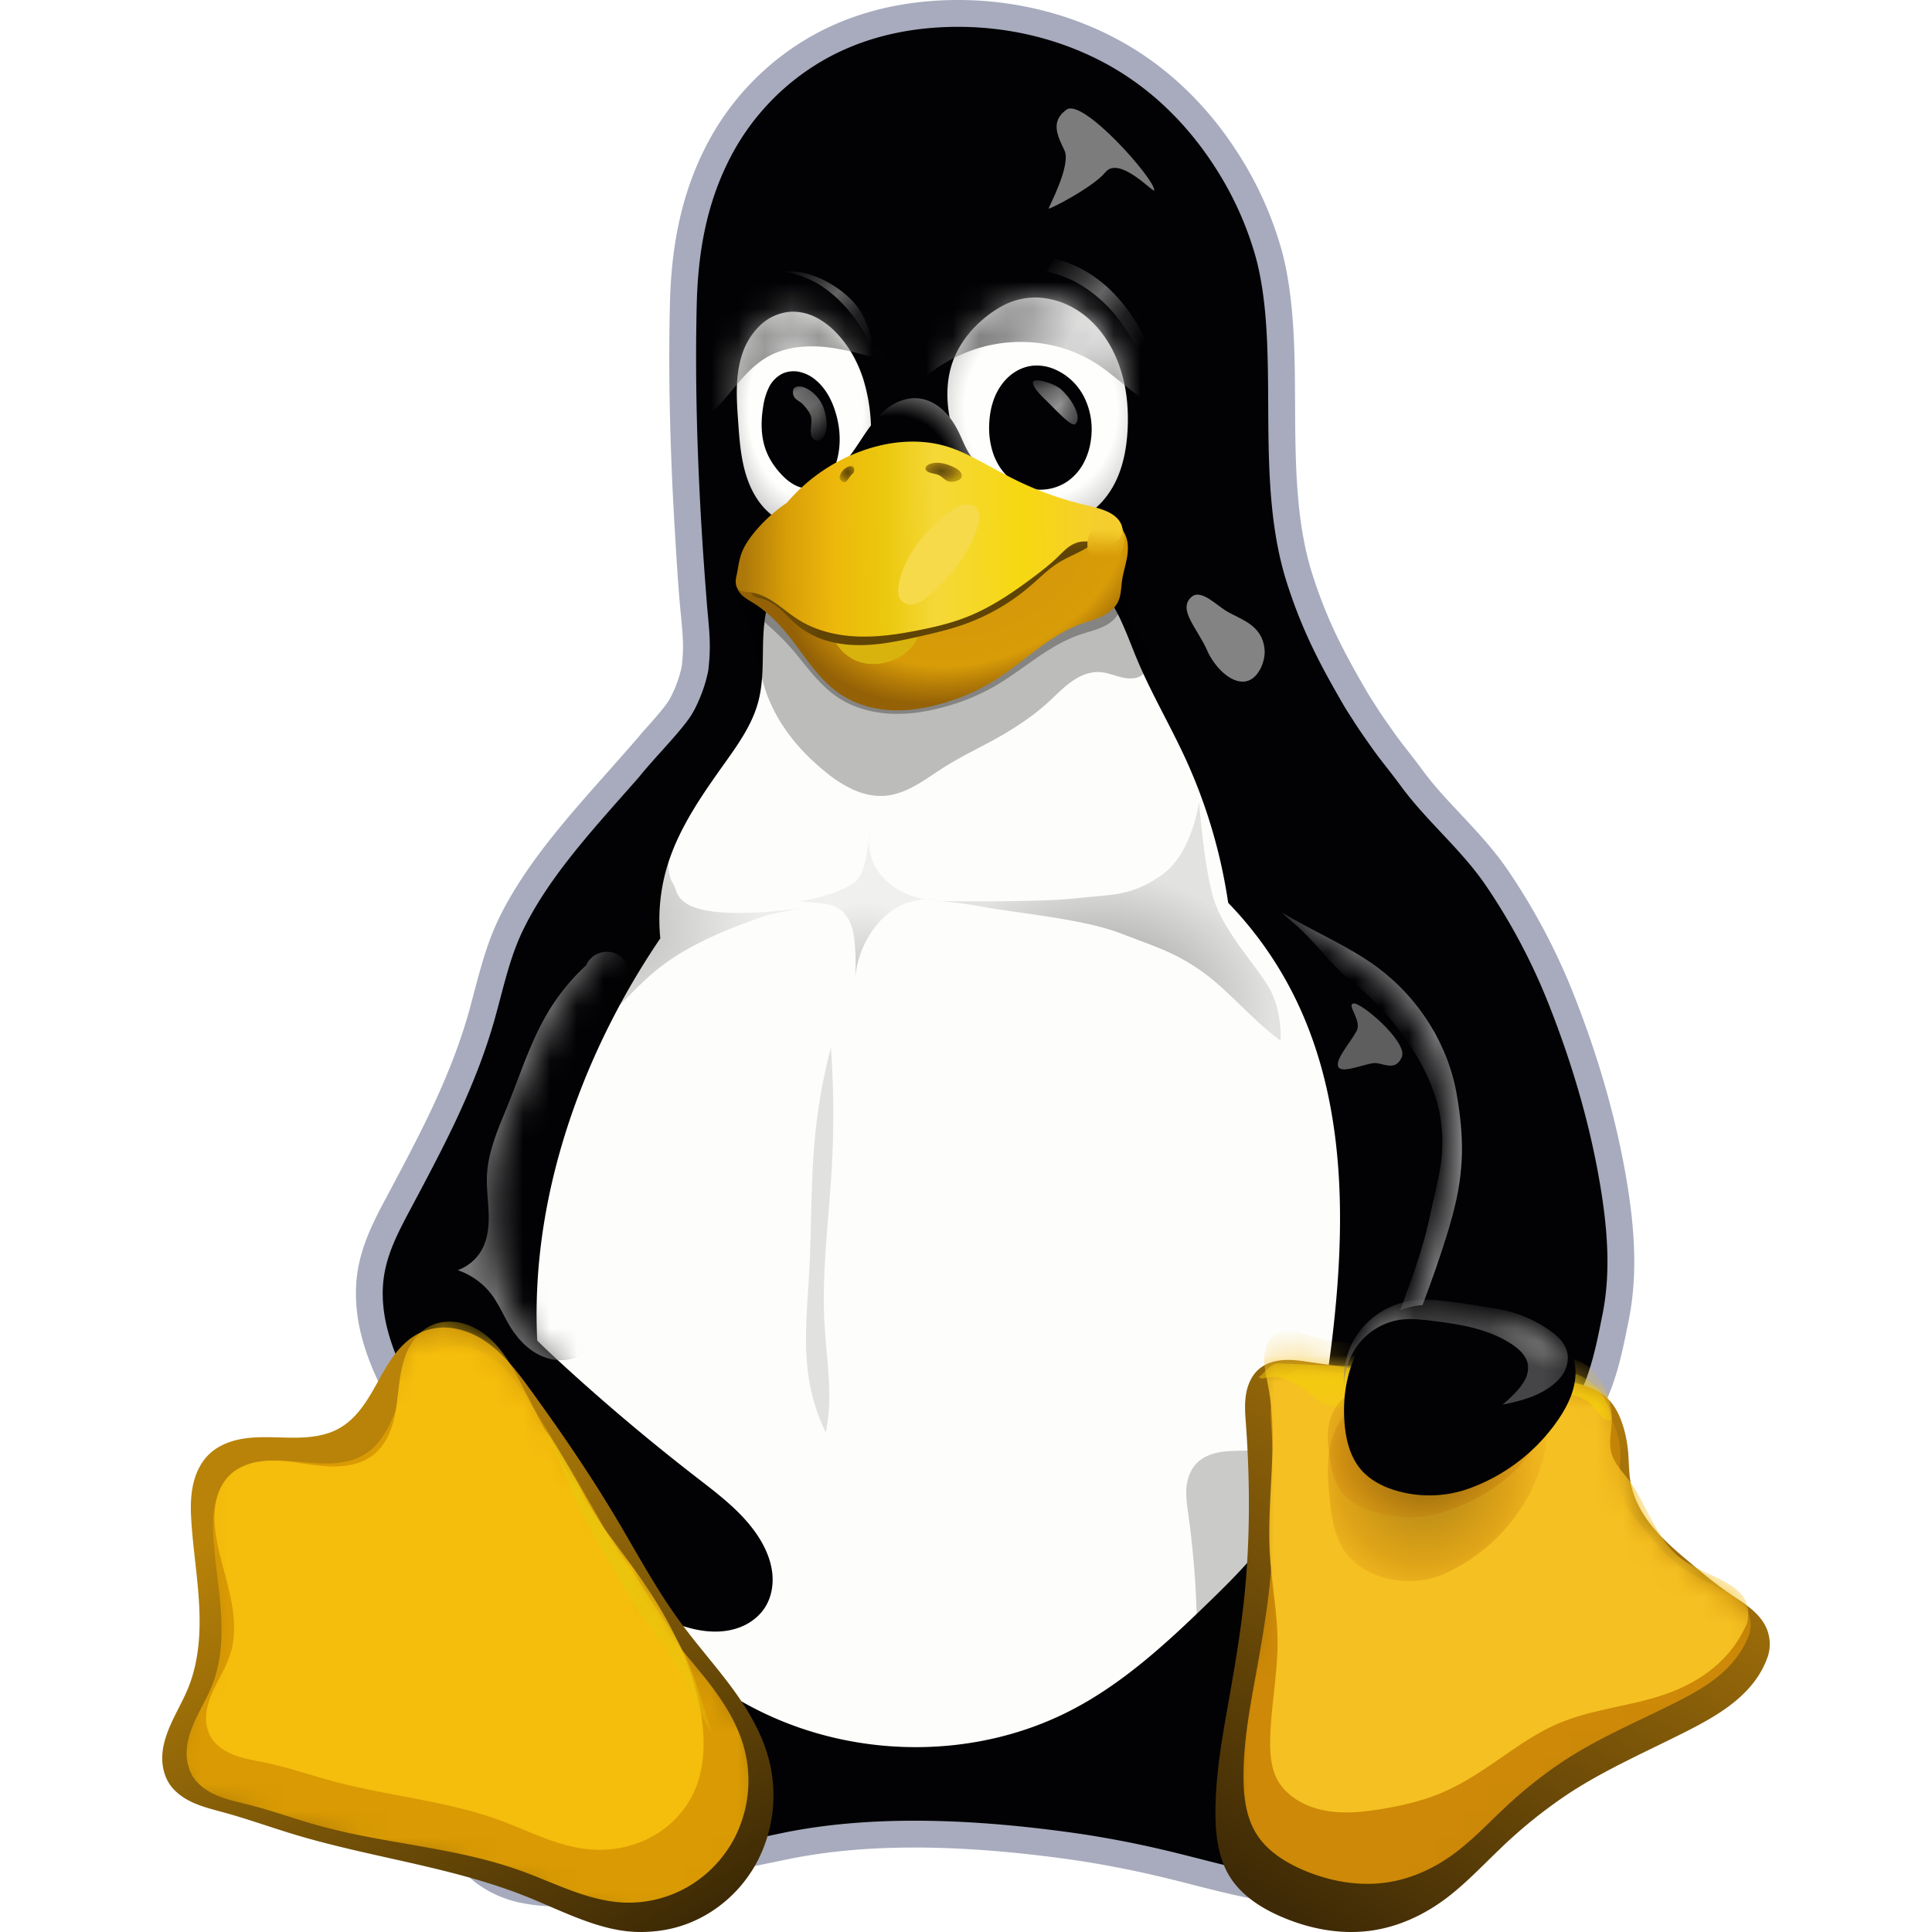 <svg xmlns="http://www.w3.org/2000/svg" width="72" height="72" fill="none" viewBox="0 0 72 72"><g clip-path="url(#a)"><path fill="#a7abbd" d="M18.498 34.427c.933-2.03 2.55-3.853 4.068-5.564s1.26-1.445 1.358-1.554l.283-.317c.414-.466.68-.795.78-.986l1.87.638a19 19 0 0 1-.358 1.543l-.002.005c-.129.491-.246.936-.326 1.38-.22 1.232-.476 2.652-1.137 3.94-.393.767-.903 1.434-1.385 2.032l-.317.39c-.375.46-.718.88-1.025 1.334-.54.798-.948 1.673-1.394 2.628q-.104.225-.213.455v.002l-.09.188c-.273.576-.521 1.098-.715 1.641-.53 1.5-.613 3.165-.307 4.767.113.592.266 1.1.512 1.515l.001.002c.258.436.643.813 1.142 1.281.5.469 5.31 4.506 5.352 4.539l.126.097c.809.624 1.805 1.392 2.457 2.462.286.47.527 1.035.597 1.665.07.633-.04 1.342-.431 1.947h-.001a2.9 2.9 0 0 1-1.267 1.062l-.003.001a3.5 3.5 0 0 1-1.49.284c-.954-.016-1.814-.367-2.492-.675l-.003-.001a21.6 21.6 0 0 1-3.658-2.138h-.002c-2.522-1.831-4.664-4.228-6.096-7.029-.337-.653-.651-1.368-.851-2.14-.205-.78-.288-1.633-.147-2.487.172-1.04.664-1.96 1.062-2.706l.052-.097c.56-1.054 1.11-2.086 1.609-3.139.546-1.156 1.022-2.325 1.37-3.518v-.002c.077-.265.154-.554.233-.857.217-.824.461-1.75.835-2.58zm39.897 19.688c-.42.327-.977.522-1.403.647-.425.126-10.492-30.762-6.027-28.92.19.282.273.41.344.522.112.176.196.308.634.927l.002.003c.147.21.315.428.5.663l.057.075c.163.208.337.431.498.652.416.572.906 1.094 1.447 1.671l.085.091c.558.596 1.166 1.252 1.676 2.003a23.8 23.8 0 0 1 2.444 4.621c.855 2.168 1.533 4.426 1.938 6.747.292 1.684.475 3.535.115 5.345v.002l-.037.181c-.143.716-.311 1.56-.601 2.347-.32.87-.816 1.757-1.672 2.423"/><path fill="#a7abbd" d="M24.967 11.284c.052-2.014.386-3.911 1.28-5.711a9.9 9.9 0 0 1 4.145-4.31C32.076.352 33.917 0 35.71 0c2.598 0 5.17.785 7.232 2.281 1.292.937 2.369 2.132 3.21 3.454a13.3 13.3 0 0 1 1.634 3.668l.003.01c.455 1.759.465 3.744.475 5.627l.002.488c.014 2.09.073 4.068.635 5.85.536 1.698 1.172 2.895 1.924 4.201l.349.602c.976 1.977 1.438 2.47 2.251 4.256 1.513 3.332 2.678 6.879 3.162 10.558.485 3.68.277 7.51-.89 11.086-1.165 3.576-5.025 18.825-5.025 18.825l-.006.002a6.8 6.8 0 0 1-1.67.133c-1.59-.046-3.156-.446-4.59-.812q-.485-.126-.949-.239h-.002a39 39 0 0 0-3.318-.656c-3.345-.483-7.271-.762-10.743-.052-3.47.71-2.248.497-3.71.892-1.46.396-3.07.831-4.718.868h-.004a6.8 6.8 0 0 1-1.625-.144l-.006-.001a4.2 4.2 0 0 1-1.651-.773l-.003-.003c-.772-.617-1.232-1.514-1.399-2.408-.166-.895.964-4.4 1.15-4.72s.38-.633.566-.932l.004-.008c.19-.305.37-.595.538-.886.118-.206.229-.407.341-.613-1.416-1.913-2.474-4.11-3.007-6.451-.763-3.361-.412-6.9.727-10.095.404-1.138.903-2.227 1.388-3.274l.087-.188c.46-.991.901-1.944 1.272-2.922.313-.828.572-1.664.84-2.533q.156-.504.321-1.024c.39-1.218.832-2.476 1.468-3.672.45-.848 1.067-1.641 1.617-2.349q.248-.318.47-.611c.667-.892 1.162-1.695 1.346-2.601.083-.683.044-1.106-.013-1.733-.058-.628-.103-.915-.26-3.601-.156-2.686-.234-5.497-.165-8.216"/><path fill="#020204" d="M35.71 1c-1.665 0-3.334.327-4.843 1.143a8.9 8.9 0 0 0-3.725 3.874c-.81 1.63-1.126 3.373-1.176 5.292-.091 3.644.083 7.466.358 10.93.072 1.054.205 1.67.07 2.754-.45 2.302-2.463 3.85-3.54 5.871-1.184 2.23-1.683 4.751-2.576 7.114-.818 2.16-1.966 4.188-2.74 6.365-1.085 3.043-1.41 6.387-.694 9.538.547 2.402 1.687 4.654 3.223 6.581-.222.4-.438.808-.666 1.204-.712 1.229-1.583 2.396-1.988 3.758-.203.68-.283 1.406-.153 2.105s.486 1.368 1.04 1.811a3.2 3.2 0 0 0 1.257.583c.452.102.92.127 1.387.119 1.766-.039 3.48-.574 5.189-1.023a62 62 0 0 1 3.059-.716c3.644-.746 7.71-.447 11.09.042q1.72.261 3.41.674c1.763.427 3.519.97 5.333 1.023a6 6 0 0 0 1.425-.111c.466-.105.918-.294 1.29-.59.557-.444.912-1.116 1.043-1.815s.05-1.428-.156-2.11c-.41-1.365-1.29-2.527-2.016-3.75-.288-.485-.555-.979-.84-1.464 2.19-2.46 3.955-5.306 4.975-8.431 1.112-3.412 1.318-7.087.849-10.645s-1.598-7.008-3.081-10.275c-1.864-4.094-3.431-5.575-4.568-9.172-1.226-3.889-.214-8.49-1.126-12.015a12.3 12.3 0 0 0-1.512-3.392c-.782-1.228-1.775-2.327-2.953-3.18C40.475 1.726 38.11 1 35.709 1"/><path fill="#fdfdfb" d="M29.103 21.523c-.25.314-.41.69-.51 1.08-.097.387-.133.79-.15 1.192-.03.801.02 1.617-.194 2.39-.227.827-.735 1.545-1.231 2.241-.863 1.21-1.734 2.452-2.158 3.875a6.9 6.9 0 0 0-.252 2.668 28.5 28.5 0 0 0-2.491 4.487c-1.048 2.377-1.767 4.906-2.02 7.491-.31 3.165.095 6.42 1.346 9.344.901 2.116 2.25 4.05 3.988 5.558a13.6 13.6 0 0 0 2.912 1.933c3.636 1.789 8.13 1.792 11.704-.114 1.87-.995 3.448-2.451 4.967-3.924.916-.888 1.828-1.797 2.527-2.862 1.345-2.055 1.814-4.551 2.105-6.99.508-4.26.524-8.763-1.345-12.627a13.9 13.9 0 0 0-2.53-3.62 19.8 19.8 0 0 0-1.597-5.385c-.569-1.234-1.259-2.407-1.786-3.655-.216-.514-.405-1.04-.643-1.543-.242-.502-.536-.984-.94-1.37a3.8 3.8 0 0 0-1.465-.851c-.54-.18-1.112-.26-1.68-.289-1.14-.058-2.28.092-3.42.045-.907-.036-1.811-.194-2.718-.142a4.2 4.2 0 0 0-1.326.28 2.66 2.66 0 0 0-1.093.788"/><mask id="c" width="40" height="70" x="16" y="1" maskUnits="userSpaceOnUse" style="mask-type:luminance"><path fill="#fff" d="M35.71 1c-1.665 0-3.334.327-4.843 1.143a8.9 8.9 0 0 0-3.725 3.874c-.81 1.63-1.126 3.373-1.176 5.292-.091 3.644.083 7.466.358 10.93.072 1.054.205 1.67.07 2.754-.45 2.302-2.463 3.85-3.54 5.871-1.184 2.23-1.683 4.751-2.576 7.114-.818 2.16-1.966 4.188-2.74 6.365-1.085 3.043-1.41 6.387-.694 9.538.547 2.402 1.687 4.654 3.223 6.581-.222.4-.438.808-.666 1.204-.712 1.229-1.583 2.396-1.988 3.758-.203.68-.283 1.406-.153 2.105s.486 1.368 1.04 1.811a3.2 3.2 0 0 0 1.257.583c.452.102.92.127 1.387.119 1.766-.039 3.48-.574 5.189-1.023a62 62 0 0 1 3.059-.716c3.644-.746 7.71-.447 11.09.042q1.72.261 3.41.674c1.763.427 3.519.97 5.333 1.023a6 6 0 0 0 1.425-.111c.466-.105.918-.294 1.29-.59.557-.444.912-1.116 1.043-1.815s.05-1.428-.156-2.11c-.41-1.365-1.29-2.527-2.016-3.75-.288-.485-.555-.979-.84-1.464 2.19-2.46 3.955-5.306 4.975-8.431 1.112-3.412 1.318-7.087.849-10.645s-1.598-7.008-3.081-10.275c-1.864-4.094-3.431-5.575-4.568-9.172-1.226-3.889-.214-8.49-1.126-12.015a12.3 12.3 0 0 0-1.512-3.392c-.782-1.228-1.775-2.327-2.953-3.18C40.475 1.726 38.11 1 35.709 1"/></mask><g filter="url(#b)" mask="url(#c)" opacity=".25"><path fill="url(#d)" d="M25.092 32.944c.242.364-.152 1.62 5.508.816 0 0-.995.108-1.974.335-1.523.51-2.849 1.08-3.875 1.834-1.012.748-1.756 1.722-2.685 2.557 0 0 1.506-2.751 1.88-3.58.378-.83-.06-.791.236-2.011.297-1.22 1.024-2.394 1.024-2.394s-.594 1.725-.114 2.443"/></g><mask id="g" width="40" height="70" x="16" y="1" maskUnits="userSpaceOnUse" style="mask-type:luminance"><path fill="#fff" d="M35.71 1c-1.665 0-3.334.327-4.843 1.143a8.9 8.9 0 0 0-3.725 3.874c-.81 1.63-1.126 3.373-1.176 5.292-.091 3.644.083 7.466.358 10.93.072 1.054.205 1.67.07 2.754-.45 2.302-2.463 3.85-3.54 5.871-1.184 2.23-1.683 4.751-2.576 7.114-.818 2.16-1.966 4.188-2.74 6.365-1.085 3.043-1.41 6.387-.694 9.538.547 2.402 1.687 4.654 3.223 6.581-.222.4-.438.808-.666 1.204-.712 1.229-1.583 2.396-1.988 3.758-.203.68-.283 1.406-.153 2.105s.486 1.368 1.04 1.811a3.2 3.2 0 0 0 1.257.583c.452.102.92.127 1.387.119 1.766-.039 3.48-.574 5.189-1.023a62 62 0 0 1 3.059-.716c3.644-.746 7.71-.447 11.09.042q1.72.261 3.41.674c1.763.427 3.519.97 5.333 1.023a6 6 0 0 0 1.425-.111c.466-.105.918-.294 1.29-.59.557-.444.912-1.116 1.043-1.815s.05-1.428-.156-2.11c-.41-1.365-1.29-2.527-2.016-3.75-.288-.485-.555-.979-.84-1.464 2.19-2.46 3.955-5.306 4.975-8.431 1.112-3.412 1.318-7.087.849-10.645s-1.598-7.008-3.081-10.275c-1.864-4.094-3.431-5.575-4.568-9.172-1.226-3.889-.214-8.49-1.126-12.015a12.3 12.3 0 0 0-1.512-3.392c-.782-1.228-1.775-2.327-2.953-3.18C40.475 1.726 38.11 1 35.709 1"/></mask><g filter="url(#f)" mask="url(#g)" opacity=".42"><path fill="url(#h)" d="M43.289 32.614c-1.154.805-1.83.71-3.229.866-1.4.158-5.186.1-5.186.1s.546-.009 1.764.216c1.215.227 3.691.443 5.086.973 1.398.533 1.906.685 2.754 1.22 1.207.763 2.094 1.959 3.248 2.796 0 0 .056-1.11-.41-1.939s-1.72-2.135-2.089-3.355c-.366-1.22-.543-3.617-.543-3.617s-.244 1.939-1.395 2.74"/></g><mask id="j" width="40" height="70" x="16" y="1" maskUnits="userSpaceOnUse" style="mask-type:luminance"><path fill="#fff" d="M35.71 1c-1.665 0-3.334.327-4.843 1.143a8.9 8.9 0 0 0-3.725 3.874c-.81 1.63-1.126 3.373-1.176 5.292-.091 3.644.083 7.466.358 10.93.072 1.054.205 1.67.07 2.754-.45 2.302-2.463 3.85-3.54 5.871-1.184 2.23-1.683 4.751-2.576 7.114-.818 2.16-1.966 4.188-2.74 6.365-1.085 3.043-1.41 6.387-.694 9.538.547 2.402 1.687 4.654 3.223 6.581-.222.4-.438.808-.666 1.204-.712 1.229-1.583 2.396-1.988 3.758-.203.68-.283 1.406-.153 2.105s.486 1.368 1.04 1.811a3.2 3.2 0 0 0 1.257.583c.452.102.92.127 1.387.119 1.766-.039 3.48-.574 5.189-1.023a62 62 0 0 1 3.059-.716c3.644-.746 7.71-.447 11.09.042q1.72.261 3.41.674c1.763.427 3.519.97 5.333 1.023a6 6 0 0 0 1.425-.111c.466-.105.918-.294 1.29-.59.557-.444.912-1.116 1.043-1.815s.05-1.428-.156-2.11c-.41-1.365-1.29-2.527-2.016-3.75-.288-.485-.555-.979-.84-1.464 2.19-2.46 3.955-5.306 4.975-8.431 1.112-3.412 1.318-7.087.849-10.645s-1.598-7.008-3.081-10.275c-1.864-4.094-3.431-5.575-4.568-9.172-1.226-3.889-.214-8.49-1.126-12.015a12.3 12.3 0 0 0-1.512-3.392c-.782-1.228-1.775-2.327-2.953-3.18C40.475 1.726 38.11 1 35.709 1"/></mask><g filter="url(#i)" mask="url(#j)" opacity=".2"><path fill="url(#k)" d="M32.443 30.9q-.067.522-.167 1.038a3 3 0 0 1-.133.5 1.1 1.1 0 0 1-.283.43c-.114.102-.25.171-.388.235a6 6 0 0 1-1.698.483q.349.025.702.063c.147.017.294.034.436.07.144.038.285.094.404.18.13.097.233.227.311.372.153.282.203.61.23.934.036.41.04.827.009 1.237a4 4 0 0 1 .172-.81 3.6 3.6 0 0 1 .746-1.29 2.46 2.46 0 0 1 2.174-.813 2.7 2.7 0 0 1-1.72-.534 2.2 2.2 0 0 1-.615-.694 1.94 1.94 0 0 1-.18-1.4"/></g><mask id="m" width="40" height="70" x="16" y="1" maskUnits="userSpaceOnUse" style="mask-type:luminance"><path fill="#fff" d="M35.71 1c-1.665 0-3.334.327-4.843 1.143a8.9 8.9 0 0 0-3.725 3.874c-.81 1.63-1.126 3.373-1.176 5.292-.091 3.644.083 7.466.358 10.93.072 1.054.205 1.67.07 2.754-.45 2.302-2.463 3.85-3.54 5.871-1.184 2.23-1.683 4.751-2.576 7.114-.818 2.16-1.966 4.188-2.74 6.365-1.085 3.043-1.41 6.387-.694 9.538.547 2.402 1.687 4.654 3.223 6.581-.222.4-.438.808-.666 1.204-.712 1.229-1.583 2.396-1.988 3.758-.203.68-.283 1.406-.153 2.105s.486 1.368 1.04 1.811a3.2 3.2 0 0 0 1.257.583c.452.102.92.127 1.387.119 1.766-.039 3.48-.574 5.189-1.023a62 62 0 0 1 3.059-.716c3.644-.746 7.71-.447 11.09.042q1.72.261 3.41.674c1.763.427 3.519.97 5.333 1.023a6 6 0 0 0 1.425-.111c.466-.105.918-.294 1.29-.59.557-.444.912-1.116 1.043-1.815s.05-1.428-.156-2.11c-.41-1.365-1.29-2.527-2.016-3.75-.288-.485-.555-.979-.84-1.464 2.19-2.46 3.955-5.306 4.975-8.431 1.112-3.412 1.318-7.087.849-10.645s-1.598-7.008-3.081-10.275c-1.864-4.094-3.431-5.575-4.568-9.172-1.226-3.889-.214-8.49-1.126-12.015a12.3 12.3 0 0 0-1.512-3.392c-.782-1.228-1.775-2.327-2.953-3.18C40.475 1.726 38.11 1 35.709 1"/></mask><g filter="url(#l)" mask="url(#m)" opacity=".11"><path fill="#000" d="M30.967 39.035a21 21 0 0 0-.602 3.414c-.153 1.628-.117 3.267-.205 4.9-.073 1.385-.236 2.786.005 4.153.114.651.319 1.287.61 1.88q.069-.34.1-.685c.103-1.11-.083-2.221-.147-3.33-.11-1.948.158-3.895.27-5.842a36 36 0 0 0-.031-4.49"/></g><mask id="o" width="40" height="70" x="16" y="1" maskUnits="userSpaceOnUse" style="mask-type:luminance"><path fill="#fff" d="M35.71 1c-1.665 0-3.334.327-4.843 1.143a8.9 8.9 0 0 0-3.725 3.874c-.81 1.63-1.126 3.373-1.176 5.292-.091 3.644.083 7.466.358 10.93.072 1.054.205 1.67.07 2.754-.45 2.302-2.463 3.85-3.54 5.871-1.184 2.23-1.683 4.751-2.576 7.114-.818 2.16-1.966 4.188-2.74 6.365-1.085 3.043-1.41 6.387-.694 9.538.547 2.402 1.687 4.654 3.223 6.581-.222.4-.438.808-.666 1.204-.712 1.229-1.583 2.396-1.988 3.758-.203.68-.283 1.406-.153 2.105s.486 1.368 1.04 1.811a3.2 3.2 0 0 0 1.257.583c.452.102.92.127 1.387.119 1.766-.039 3.48-.574 5.189-1.023a62 62 0 0 1 3.059-.716c3.644-.746 7.71-.447 11.09.042q1.72.261 3.41.674c1.763.427 3.519.97 5.333 1.023a6 6 0 0 0 1.425-.111c.466-.105.918-.294 1.29-.59.557-.444.912-1.116 1.043-1.815s.05-1.428-.156-2.11c-.41-1.365-1.29-2.527-2.016-3.75-.288-.485-.555-.979-.84-1.464 2.19-2.46 3.955-5.306 4.975-8.431 1.112-3.412 1.318-7.087.849-10.645s-1.598-7.008-3.081-10.275c-1.864-4.094-3.431-5.575-4.568-9.172-1.226-3.889-.214-8.49-1.126-12.015a12.3 12.3 0 0 0-1.512-3.392c-.782-1.228-1.775-2.327-2.953-3.18C40.475 1.726 38.11 1 35.709 1"/></mask><g filter="url(#n)" mask="url(#o)" opacity=".75"><path fill="#7c7c7c" d="M50.444 37.396c.286-.045 2.036 1.444 1.797 2-.238.551-.69.218-1.012.221-.322.006-1.2.405-1.348.153-.15-.253.389-.84.669-1.335.227-.396-.389-.995-.106-1.04"/></g><mask id="q" width="40" height="70" x="16" y="1" maskUnits="userSpaceOnUse" style="mask-type:luminance"><path fill="#fff" d="M35.71 1c-1.665 0-3.334.327-4.843 1.143a8.9 8.9 0 0 0-3.725 3.874c-.81 1.63-1.126 3.373-1.176 5.292-.091 3.644.083 7.466.358 10.93.072 1.054.205 1.67.07 2.754-.45 2.302-2.463 3.85-3.54 5.871-1.184 2.23-1.683 4.751-2.576 7.114-.818 2.16-1.966 4.188-2.74 6.365-1.085 3.043-1.41 6.387-.694 9.538.547 2.402 1.687 4.654 3.223 6.581-.222.4-.438.808-.666 1.204-.712 1.229-1.583 2.396-1.988 3.758-.203.68-.283 1.406-.153 2.105s.486 1.368 1.04 1.811a3.2 3.2 0 0 0 1.257.583c.452.102.92.127 1.387.119 1.766-.039 3.48-.574 5.189-1.023a62 62 0 0 1 3.059-.716c3.644-.746 7.71-.447 11.09.042q1.72.261 3.41.674c1.763.427 3.519.97 5.333 1.023a6 6 0 0 0 1.425-.111c.466-.105.918-.294 1.29-.59.557-.444.912-1.116 1.043-1.815s.05-1.428-.156-2.11c-.41-1.365-1.29-2.527-2.016-3.75-.288-.485-.555-.979-.84-1.464 2.19-2.46 3.955-5.306 4.975-8.431 1.112-3.412 1.318-7.087.849-10.645s-1.598-7.008-3.081-10.275c-1.864-4.094-3.431-5.575-4.568-9.172-1.226-3.889-.214-8.49-1.126-12.015a12.3 12.3 0 0 0-1.512-3.392c-.782-1.228-1.775-2.327-2.953-3.18C40.475 1.726 38.11 1 35.709 1"/></mask><g filter="url(#p)" mask="url(#q)"><path fill="#7c7c7c" d="M39.75 4.084c-.613.433-.346.973-.083 1.514.264.544-.58 2.105-.588 2.172-.008.066 1.659-.79 2.114-1.35.538-.658 1.894.892 1.819.657.003-.422-2.649-3.423-3.262-2.993"/></g><mask id="s" width="40" height="70" x="16" y="1" maskUnits="userSpaceOnUse" style="mask-type:luminance"><path fill="#fff" d="M35.71 1c-1.665 0-3.334.327-4.843 1.143a8.9 8.9 0 0 0-3.725 3.874c-.81 1.63-1.126 3.373-1.176 5.292-.091 3.644.083 7.466.358 10.93.072 1.054.205 1.67.07 2.754-.45 2.302-2.463 3.85-3.54 5.871-1.184 2.23-1.683 4.751-2.576 7.114-.818 2.16-1.966 4.188-2.74 6.365-1.085 3.043-1.41 6.387-.694 9.538.547 2.402 1.687 4.654 3.223 6.581-.222.4-.438.808-.666 1.204-.712 1.229-1.583 2.396-1.988 3.758-.203.68-.283 1.406-.153 2.105s.486 1.368 1.04 1.811a3.2 3.2 0 0 0 1.257.583c.452.102.92.127 1.387.119 1.766-.039 3.48-.574 5.189-1.023a62 62 0 0 1 3.059-.716c3.644-.746 7.71-.447 11.09.042q1.72.261 3.41.674c1.763.427 3.519.97 5.333 1.023a6 6 0 0 0 1.425-.111c.466-.105.918-.294 1.29-.59.557-.444.912-1.116 1.043-1.815s.05-1.428-.156-2.11c-.41-1.365-1.29-2.527-2.016-3.75-.288-.485-.555-.979-.84-1.464 2.19-2.46 3.955-5.306 4.975-8.431 1.112-3.412 1.318-7.087.849-10.645s-1.598-7.008-3.081-10.275c-1.864-4.094-3.431-5.575-4.568-9.172-1.226-3.889-.214-8.49-1.126-12.015a12.3 12.3 0 0 0-1.512-3.392c-.782-1.228-1.775-2.327-2.953-3.18C40.475 1.726 38.11 1 35.709 1"/></mask><g filter="url(#r)" mask="url(#s)"><path fill="#838384" d="M44.395 22.253c-.516.471.244 1.179.602 2.008.224.516.843 1.245 1.442 1.129.452-.09.73-.738.688-1.193-.084-.882-.827-1.09-1.368-1.392-.427-.239-1-.882-1.364-.552"/></g><path fill="#020204" d="M23.79 28.987c-1.69 1.92-3.43 3.78-4.384 5.858-.474 1.054-.696 2.199-1.02 3.308-.367 1.26-.866 2.48-1.426 3.667-.519 1.095-1.09 2.166-1.659 3.234-.416.779-.837 1.572-.981 2.443-.114.688-.05 1.398.127 2.072.175.674.455 1.317.774 1.936 1.353 2.648 3.386 4.928 5.794 6.675 1.092.79 2.26 1.476 3.489 2.039.665.302 1.364.574 2.096.585.366.008.735-.053 1.071-.2.333-.147.632-.382.832-.69.244-.377.327-.846.277-1.293s-.224-.873-.457-1.256c-.572-.937-1.473-1.617-2.341-2.288a79 79 0 0 1-5.422-4.598c-.488-.458-.98-.927-1.32-1.504-.333-.56-.513-1.198-.635-1.838-.336-1.756-.25-3.603.346-5.29.236-.66.544-1.289.843-1.921.516-1.096 1.004-2.214 1.684-3.218.846-1.25 1.977-2.31 2.665-3.652.583-1.134.818-2.407 1.043-3.661.177-.982.513-1.942.685-2.923-.336.638-1.417 1.683-2.08 2.515"/><mask id="u" width="15" height="35" x="14" y="26" maskUnits="userSpaceOnUse" style="mask-type:luminance"><path fill="#fff" d="M23.79 28.988c-1.692 1.919-3.43 3.78-4.385 5.857-.474 1.054-.696 2.2-1.02 3.309-.367 1.259-.866 2.48-1.426 3.666-.519 1.096-1.09 2.166-1.658 3.234-.417.78-.838 1.573-.982 2.444-.114.687-.05 1.397.127 2.071.175.674.455 1.318.774 1.936 1.353 2.649 3.386 4.929 5.794 6.676 1.093.79 2.26 1.475 3.489 2.038.665.303 1.364.575 2.096.586.366.008.735-.053 1.071-.2a1.9 1.9 0 0 0 .832-.69c.244-.378.327-.847.277-1.293-.05-.447-.224-.874-.457-1.257-.572-.937-1.473-1.616-2.341-2.288a79 79 0 0 1-5.422-4.598c-.488-.458-.98-.926-1.32-1.503-.333-.56-.513-1.198-.635-1.839-.336-1.755-.25-3.603.346-5.289.236-.66.544-1.29.843-1.922.516-1.095 1.004-2.213 1.684-3.217.846-1.25 1.977-2.31 2.665-3.653.583-1.134.818-2.407 1.043-3.66.178-.982.513-1.942.685-2.924-.336.638-1.417 1.684-2.08 2.516"/></mask><g filter="url(#t)" mask="url(#u)" opacity=".95"><path fill="#7c7c7c" d="M21.844 35.974a7.9 7.9 0 0 0-1.423 1.75c-.638 1.065-1.012 2.263-1.478 3.414-.344.857-.747 1.72-.794 2.643-.025.474.045.948.061 1.423.017.474-.027.968-.26 1.38a1.68 1.68 0 0 1-.893.752c.507.17.957.497 1.275.924.267.36.439.78.669 1.16.188.31.419.598.704.823.283.227.624.388.982.433a1.73 1.73 0 0 0 1.378-.439 32.3 32.3 0 0 1 1.232-12.86c.08-.26.163-.524.186-.796.02-.275-.034-.563-.2-.78a.83.83 0 0 0-.768-.324.85.85 0 0 0-.402.158.86.86 0 0 0-.27.339"/></g><path fill="#020204" d="M51.188 36.256c1.453 1.17 2.376 2.937 2.662 4.782.222 1.436.078 2.915-.247 4.332-.324 1.42-.824 2.79-1.323 4.16-.197.544-.396 1.095-.474 1.67-.08.576-.03 1.184.247 1.694.319.585.912.987 1.55 1.176a3.7 3.7 0 0 0 1.947.025c.638-.158 1.711-.363 2.23-.768 1.317-1.024 1.63-2.801 1.944-4.36.325-1.628.167-3.334-.12-4.978-.39-2.244-1.047-4.435-1.882-6.551a22.8 22.8 0 0 0-2.341-4.427c-.92-1.356-2.224-2.413-3.19-3.738-.335-.46-.737-.938-1.065-1.404-.71-1.004-.549-.815-.99-1.467-.319-.471-.823-.632-1.353-.837-.532-.206-1.126-.267-1.675-.114-.721.202-1.312.774-1.625 1.453-.314.683-.37 1.465-.247 2.205.158.954.593 1.842 1.087 2.674.555.94 1.198 1.847 2.038 2.546.877.73 1.936 1.212 2.827 1.927"/><mask id="w" width="15" height="30" x="45" y="25" maskUnits="userSpaceOnUse" style="mask-type:luminance"><path fill="#fff" d="M51.187 36.256c1.453 1.17 2.376 2.937 2.662 4.782.222 1.436.078 2.915-.247 4.332-.324 1.42-.823 2.79-1.323 4.16-.197.544-.396 1.095-.474 1.67-.08.576-.03 1.184.247 1.694.319.585.912.987 1.55 1.176a3.7 3.7 0 0 0 1.947.025c.638-.158 1.711-.363 2.23-.768 1.317-1.024 1.63-2.801 1.944-4.36.325-1.628.167-3.334-.119-4.978-.391-2.244-1.048-4.435-1.883-6.551a22.8 22.8 0 0 0-2.341-4.427c-.92-1.356-2.224-2.413-3.19-3.738-.335-.46-.737-.938-1.064-1.404-.71-1.004-.55-.815-.99-1.467-.32-.471-.824-.632-1.354-.837-.532-.206-1.126-.267-1.675-.114-.721.202-1.312.774-1.625 1.453-.314.683-.37 1.465-.247 2.205.158.954.593 1.842 1.087 2.674.555.94 1.198 1.847 2.038 2.546.877.73 1.936 1.212 2.827 1.927"/></mask><g filter="url(#v)" mask="url(#w)"><path fill="#838384" d="M47.765 34.002c.116.11.238.224.363.33.893.729 1.367 1.547 2.274 2.263 1.481 1.17 2.982 3.19 3.273 5.033.227 1.44-.072 2.222-.438 3.916-.367 1.698-1.404 4.1-1.967 5.736-.222.652.455.383.366 1.07-.044.339-.05.68-.008 1.018.006-.063.008-.133.017-.197.108-.937.393-1.838.707-2.723.602-1.7 1.292-3.37 1.77-5.117.476-1.745.424-3 .174-4.501-.313-1.889-1.412-3.63-2.965-4.782-1.1-.812-2.396-1.334-3.566-2.047"/></g><path fill="url(#x)" d="M15.748 49.627a2.17 2.17 0 0 1 1.218-.114 3 3 0 0 1 1.134.483c.685.466 1.193 1.142 1.678 1.813 1.118 1.537 2.191 3.107 3.167 4.738.79 1.325 1.515 2.693 2.43 3.932.596.813 1.267 1.565 1.866 2.371.6.81 1.13 1.687 1.396 2.657a5.33 5.33 0 0 1-.389 3.814 5 5 0 0 1-1.858 1.994c-.788.474-1.617.685-2.538.685-1.461 0-2.89-.785-4.249-1.326-2.768-1.103-5.774-1.447-8.628-2.307-.876-.264-1.739-.577-2.62-.818-.394-.108-.791-.203-1.163-.372-.371-.166-.718-.419-.923-.768a1.8 1.8 0 0 1-.222-.904c0-.316.078-.627.186-.921.213-.59.56-1.126.793-1.711.38-.954.45-2.005.397-3.032-.05-1.023-.217-2.04-.286-3.064-.033-.458-.045-.921.044-1.373.086-.45.28-.89.61-1.207.305-.294.708-.468 1.124-.554.413-.086.84-.089 1.262-.08.421.008.845.033 1.267-.004.422-.033.846-.127 1.212-.338.35-.2.635-.496.87-.82.237-.325.428-.68.625-1.033.194-.349.396-.698.654-1.009.255-.31.572-.58.943-.732"/><mask id="z" width="23" height="23" x="6" y="49" maskUnits="userSpaceOnUse" style="mask-type:luminance"><path fill="#fff" d="M15.748 49.627a2.17 2.17 0 0 1 1.218-.114 3 3 0 0 1 1.134.483c.685.466 1.193 1.142 1.678 1.813 1.118 1.537 2.191 3.107 3.167 4.738.79 1.325 1.515 2.693 2.43 3.932.596.813 1.267 1.565 1.866 2.371.6.81 1.13 1.687 1.396 2.657a5.33 5.33 0 0 1-.389 3.814 5 5 0 0 1-1.858 1.994c-.788.474-1.617.685-2.538.685-1.461 0-2.89-.785-4.249-1.326-2.768-1.103-5.774-1.447-8.628-2.307-.876-.264-1.739-.577-2.62-.818-.394-.108-.791-.203-1.163-.372-.371-.166-.718-.419-.923-.768a1.8 1.8 0 0 1-.222-.904c0-.316.078-.627.186-.921.213-.59.56-1.126.793-1.711.38-.954.45-2.005.397-3.032-.05-1.023-.217-2.04-.286-3.064-.033-.458-.045-.921.044-1.373.086-.45.28-.89.61-1.207.305-.294.708-.468 1.124-.554.413-.086.84-.089 1.262-.08.421.008.845.033 1.267-.004.422-.033.846-.127 1.212-.338.35-.2.635-.496.87-.82.237-.325.428-.68.625-1.033.194-.349.396-.698.654-1.009.255-.31.572-.58.943-.732"/></mask><g filter="url(#y)" mask="url(#z)"><path fill="#d99a03" d="M16.353 50.284c.347-.138.74-.155 1.104-.072.366.083.707.26 1.001.491.594.458 1.004 1.101 1.4 1.736a114 114 0 0 1 2.752 4.676c.666 1.196 1.298 2.413 2.113 3.509.541.726 1.16 1.395 1.712 2.113s1.043 1.5 1.287 2.374a4.67 4.67 0 0 1-.356 3.4 4.54 4.54 0 0 1-1.719 1.797 4.4 4.4 0 0 1-2.41.594c-1.337-.061-2.56-.73-3.82-1.181-2.415-.877-5.03-.996-7.51-1.678-.887-.242-1.752-.564-2.643-.788-.396-.1-.798-.183-1.173-.341-.374-.158-.727-.402-.932-.755a1.7 1.7 0 0 1-.202-.873c.01-.303.086-.602.194-.885.216-.566.555-1.076.771-1.642.33-.854.372-1.794.31-2.707-.06-.912-.221-1.82-.277-2.732-.022-.41-.027-.823.056-1.223.083-.402.258-.79.549-1.078.316-.314.749-.483 1.19-.552.438-.067.884-.036 1.325.002.444.04.888.09 1.332.064.443-.028.893-.136 1.259-.385.333-.225.582-.555.774-.907.19-.352.327-.733.474-1.104.144-.374.302-.746.53-1.079.227-.33.535-.621.91-.774"/></g><mask id="B" width="23" height="23" x="6" y="49" maskUnits="userSpaceOnUse" style="mask-type:luminance"><path fill="#fff" d="M15.748 49.627a2.17 2.17 0 0 1 1.218-.114 3 3 0 0 1 1.134.483c.685.466 1.193 1.142 1.678 1.813 1.118 1.537 2.191 3.107 3.167 4.738.79 1.325 1.515 2.693 2.43 3.932.596.813 1.267 1.565 1.866 2.371.6.81 1.13 1.687 1.396 2.657a5.33 5.33 0 0 1-.389 3.814 5 5 0 0 1-1.858 1.994c-.788.474-1.617.685-2.538.685-1.461 0-2.89-.785-4.249-1.326-2.768-1.103-5.774-1.447-8.628-2.307-.876-.264-1.739-.577-2.62-.818-.394-.108-.791-.203-1.163-.372-.371-.166-.718-.419-.923-.768a1.8 1.8 0 0 1-.222-.904c0-.316.078-.627.186-.921.213-.59.56-1.126.793-1.711.38-.954.45-2.005.397-3.032-.05-1.023-.217-2.04-.286-3.064-.033-.458-.045-.921.044-1.373.086-.45.28-.89.61-1.207.305-.294.708-.468 1.124-.554.413-.086.84-.089 1.262-.08.421.008.845.033 1.267-.004.422-.033.846-.127 1.212-.338.35-.2.635-.496.87-.82.237-.325.428-.68.625-1.033.194-.349.396-.698.654-1.009.255-.31.572-.58.943-.732"/></mask><g filter="url(#A)" mask="url(#B)"><path fill="#f5bd0c" d="M16.028 49.416c.339-.167.735-.2 1.104-.125s.713.255 1.004.49c.58.472.951 1.146 1.295 1.806.788 1.514 1.526 3.062 2.469 4.49.688 1.035 1.478 1.997 2.171 3.029.94 1.395 1.706 2.932 2.022 4.576.21 1.11.205 2.305-.327 3.3a3.67 3.67 0 0 1-1.595 1.531 4.1 4.1 0 0 1-2.196.408c-1.185-.102-2.258-.685-3.373-1.093-1.977-.718-4.116-.893-6.151-1.436-.857-.228-1.7-.524-2.569-.705-.385-.08-.776-.138-1.142-.277s-.713-.369-.902-.707a1.43 1.43 0 0 1-.155-.788c.02-.269.1-.532.205-.785.214-.499.527-.96.69-1.475.245-.763.145-1.587-.038-2.366-.18-.776-.444-1.54-.524-2.332a3.2 3.2 0 0 1 .047-1.06c.08-.346.244-.68.502-.926.333-.32.799-.48 1.265-.524.463-.045.929.016 1.39.083.46.066.925.139 1.389.116.466-.02.94-.141 1.303-.427.36-.283.588-.701.718-1.134.13-.435.172-.888.225-1.337.053-.45.12-.904.294-1.323.175-.419.469-.804.88-1.01"/></g><mask id="D" width="23" height="23" x="6" y="49" maskUnits="userSpaceOnUse" style="mask-type:luminance"><path fill="#fff" d="M15.748 49.627a2.17 2.17 0 0 1 1.218-.114 3 3 0 0 1 1.134.483c.685.466 1.193 1.142 1.678 1.813 1.118 1.537 2.191 3.107 3.167 4.738.79 1.325 1.515 2.693 2.43 3.932.596.813 1.267 1.565 1.866 2.371.6.81 1.13 1.687 1.396 2.657a5.33 5.33 0 0 1-.389 3.814 5 5 0 0 1-1.858 1.994c-.788.474-1.617.685-2.538.685-1.461 0-2.89-.785-4.249-1.326-2.768-1.103-5.774-1.447-8.628-2.307-.876-.264-1.739-.577-2.62-.818-.394-.108-.791-.203-1.163-.372-.371-.166-.718-.419-.923-.768a1.8 1.8 0 0 1-.222-.904c0-.316.078-.627.186-.921.213-.59.56-1.126.793-1.711.38-.954.45-2.005.397-3.032-.05-1.023-.217-2.04-.286-3.064-.033-.458-.045-.921.044-1.373.086-.45.28-.89.61-1.207.305-.294.708-.468 1.124-.554.413-.086.84-.089 1.262-.08.421.008.845.033 1.267-.004.422-.033.846-.127 1.212-.338.35-.2.635-.496.87-.82.237-.325.428-.68.625-1.033.194-.349.396-.698.654-1.009.255-.31.572-.58.943-.732"/></mask><g filter="url(#C)" mask="url(#D)"><path fill="url(#E)" d="M20.247 53.199c.624 1.126 1.004 2.418 1.622 3.555a88 88 0 0 0 1.792 3.084c.258.43.857 1.09 1.462 2.114.549.926 1.104 2.221 1.414 2.657-.177-.51-.543-1.878-.982-2.851-.407-.91-.884-1.429-1.175-1.92-.577-.962-1.201-1.83-1.795-2.748-.818-1.268-1.442-2.685-2.338-3.891"/></g><mask id="G" width="40" height="70" x="16" y="1" maskUnits="userSpaceOnUse" style="mask-type:luminance"><path fill="#fff" d="M35.71 1c-1.665 0-3.334.327-4.843 1.143a8.9 8.9 0 0 0-3.725 3.874c-.81 1.63-1.126 3.373-1.176 5.292-.091 3.644.083 7.466.358 10.93.072 1.054.205 1.67.07 2.754-.45 2.302-2.463 3.85-3.54 5.871-1.184 2.23-1.683 4.751-2.576 7.114-.818 2.16-1.966 4.188-2.74 6.365-1.085 3.043-1.41 6.387-.694 9.538.547 2.402 1.687 4.654 3.223 6.581-.222.4-.438.808-.666 1.204-.712 1.229-1.583 2.396-1.988 3.758-.203.68-.283 1.406-.153 2.105s.486 1.368 1.04 1.811a3.2 3.2 0 0 0 1.257.583c.452.102.92.127 1.387.119 1.766-.039 3.48-.574 5.189-1.023a62 62 0 0 1 3.059-.716c3.644-.746 7.71-.447 11.09.042q1.72.261 3.41.674c1.763.427 3.519.97 5.333 1.023a6 6 0 0 0 1.425-.111c.466-.105.918-.294 1.29-.59.557-.444.912-1.116 1.043-1.815s.05-1.428-.156-2.11c-.41-1.365-1.29-2.527-2.016-3.75-.288-.485-.555-.979-.84-1.464 2.19-2.46 3.955-5.306 4.975-8.431 1.112-3.412 1.318-7.087.849-10.645s-1.598-7.008-3.081-10.275c-1.864-4.094-3.431-5.575-4.568-9.172-1.226-3.889-.214-8.49-1.126-12.015a12.3 12.3 0 0 0-1.512-3.392c-.782-1.228-1.775-2.327-2.953-3.18C40.475 1.726 38.11 1 35.709 1"/></mask><g filter="url(#F)" mask="url(#G)" opacity=".2"><path fill="url(#H)" d="M61.155 60.798a4 4 0 0 1-.502 1.054c-.486.718-1.193 1.262-1.897 1.761-1.201.852-2.455 1.634-3.575 2.602a18 18 0 0 0-2.066 2.143c-.541.655-1.051 1.343-1.67 1.925-.624.588-1.356 1.065-2.147 1.323-.962.314-1.977.3-2.903.061-.65-.166-1.285-.455-1.687-.979s-.532-1.231-.58-1.925c-.083-1.226.065-2.476.198-3.722.11-1.034.213-2.069.255-3.1.075-1.878-.05-3.736-.303-5.561-.044-.308-.088-.616-.063-.93s.13-.643.352-.887c.205-.224.49-.358.774-.421.283-.067.571-.07.857-.078.674-.017 1.348-.058 2.01.003.42.036.83.114 1.246.152.696.067 1.42.034 2.119-.172.751-.221 1.467-.635 2.232-.748a3.2 3.2 0 0 1 .932.002c.31.042.621.128.86.32.183.144.316.34.419.551.155.316.25.663.305 1.02.047.317.066.642.147.947.133.502.438.929.801 1.275.366.347.79.622 1.218.893.424.27.851.536 1.303.758.214.105.433.2.636.319.205.122.393.269.53.463.182.263.254.61.199.951"/></g><path fill="url(#I)" d="M65.252 62.826c-.627.743-1.498 1.234-2.366 1.678-1.478.751-3.012 1.414-4.401 2.32a18 18 0 0 0-2.596 2.09c-.688.657-1.34 1.358-2.11 1.916-.78.563-1.679.97-2.63 1.112a5.4 5.4 0 0 1-.793.058c-.899 0-1.797-.216-2.624-.577-.749-.324-1.47-.793-1.903-1.486-.432-.7-.532-1.55-.532-2.374-.003-1.45.266-2.888.519-4.319.21-1.19.41-2.38.54-3.58.236-2.18.233-4.385.078-6.576-.028-.366-.058-.735-.003-1.098.056-.364.206-.727.483-.965.258-.222.602-.322.943-.339.338-.02.676.033 1.012.084.79.116 1.59.205 2.363.41.488.127.965.3 1.45.433.816.219 1.667.324 2.502.227.902-.105 1.778-.444 2.685-.422a3.9 3.9 0 0 1 1.095.192c.36.114.719.277.985.549.202.205.344.463.45.732.157.4.243.827.28 1.254.03.38.024.765.096 1.14.12.613.444 1.176.844 1.655.402.483.882.89 1.361 1.293.48.402.96.801 1.476 1.154.241.166.49.321.72.502.231.183.442.393.586.648a1.5 1.5 0 0 1 .128 1.168 3.4 3.4 0 0 1-.638 1.12"/><mask id="K" width="21" height="22" x="45" y="50" maskUnits="userSpaceOnUse" style="mask-type:luminance"><path fill="#fff" d="M65.252 62.826c-.627.743-1.498 1.234-2.366 1.678-1.478.751-3.012 1.414-4.401 2.32a18 18 0 0 0-2.596 2.09c-.688.657-1.34 1.358-2.11 1.916-.78.563-1.679.97-2.63 1.112a5.4 5.4 0 0 1-.793.058c-.899 0-1.797-.216-2.624-.577-.749-.324-1.47-.793-1.903-1.486-.432-.7-.532-1.55-.532-2.374-.003-1.45.266-2.888.519-4.319.21-1.19.41-2.38.54-3.58.236-2.18.233-4.385.078-6.576-.028-.366-.058-.735-.003-1.098.056-.364.206-.727.483-.965.258-.222.602-.322.943-.339.338-.02.676.033 1.012.084.79.116 1.59.205 2.363.41.488.127.965.3 1.45.433.816.219 1.667.324 2.502.227.902-.105 1.778-.444 2.685-.422a3.9 3.9 0 0 1 1.095.192c.36.114.719.277.985.549.202.205.344.463.45.732.157.4.243.827.28 1.254.03.38.024.765.096 1.14.12.613.444 1.176.844 1.655.402.483.882.89 1.361 1.293.48.402.96.801 1.476 1.154.241.166.49.321.72.502.231.183.442.393.586.648a1.5 1.5 0 0 1 .128 1.168 3.4 3.4 0 0 1-.638 1.12"/></mask><g filter="url(#J)" mask="url(#K)"><path fill="#cd8907" d="M65.18 60.94a3.6 3.6 0 0 1-.616 1.018c-.574.67-1.367 1.112-2.157 1.508-1.354.677-2.752 1.27-4.022 2.086a16.5 16.5 0 0 0-2.371 1.88c-.627.591-1.223 1.224-1.928 1.723-.712.507-1.533.87-2.399.998-1.054.155-2.14-.044-3.12-.463-.682-.294-1.342-.71-1.739-1.34-.394-.626-.485-1.392-.485-2.132-.006-1.307.241-2.6.474-3.883.194-1.068.377-2.139.494-3.217.21-1.964.202-3.944.07-5.913-.023-.33-.048-.663.002-.99.05-.328.186-.652.435-.869.236-.202.552-.29.863-.305.308-.016.616.034.923.078.724.105 1.45.186 2.158.369.447.116.882.272 1.326.388.743.2 1.523.294 2.285.205.824-.094 1.623-.399 2.45-.38a3.7 3.7 0 0 1 1 .172c.33.103.658.25.902.494.183.186.308.419.41.66.147.358.247.74.253 1.129.008.405-.078.81-.025 1.212.044.324.183.632.36.91.175.277.388.53.602.779.41.485.82.979 1.337 1.35.585.425 1.281.675 1.886 1.068.18.12.355.253.482.428.217.294.272.693.15 1.037"/></g><mask id="M" width="21" height="22" x="45" y="50" maskUnits="userSpaceOnUse" style="mask-type:luminance"><path fill="#fff" d="M65.252 62.826c-.627.743-1.498 1.234-2.366 1.678-1.478.751-3.012 1.414-4.401 2.32a18 18 0 0 0-2.596 2.09c-.688.657-1.34 1.358-2.11 1.916-.78.563-1.679.97-2.63 1.112a5.4 5.4 0 0 1-.793.058c-.899 0-1.797-.216-2.624-.577-.749-.324-1.47-.793-1.903-1.486-.432-.7-.532-1.55-.532-2.374-.003-1.45.266-2.888.519-4.319.21-1.19.41-2.38.54-3.58.236-2.18.233-4.385.078-6.576-.028-.366-.058-.735-.003-1.098.056-.364.206-.727.483-.965.258-.222.602-.322.943-.339.338-.02.676.033 1.012.084.79.116 1.59.205 2.363.41.488.127.965.3 1.45.433.816.219 1.667.324 2.502.227.902-.105 1.778-.444 2.685-.422a3.9 3.9 0 0 1 1.095.192c.36.114.719.277.985.549.202.205.344.463.45.732.157.4.243.827.28 1.254.03.38.024.765.096 1.14.12.613.444 1.176.844 1.655.402.483.882.89 1.361 1.293.48.402.96.801 1.476 1.154.241.166.49.321.72.502.231.183.442.393.586.648a1.5 1.5 0 0 1 .128 1.168 3.4 3.4 0 0 1-.638 1.12"/></mask><g filter="url(#L)" mask="url(#M)"><path fill="#f5c021" d="M65.096 60.52c-.166.375-.38.722-.632 1.03-.588.715-1.384 1.206-2.219 1.522-1.378.522-2.881.591-4.232 1.185-.824.36-1.567.904-2.319 1.42-.604.413-1.226.815-1.891 1.103-.755.33-1.553.513-2.357.644-.51.08-1.03.141-1.545.114-.516-.028-1.032-.15-1.49-.414-.344-.2-.654-.485-.84-.86-.203-.413-.239-.898-.236-1.37.014-1.248.283-2.485.275-3.735-.008-1.09-.225-2.164-.286-3.25-.12-2.092.33-4.216-.066-6.266-.062-.33-.147-.657-.145-.993.003-.166.028-.335.086-.49a.96.96 0 0 1 .28-.395.9.9 0 0 1 .364-.155c.127-.022.26-.017.39.003.259.041.506.141.758.216.721.216 1.484.211 2.219.375.46.1.904.269 1.361.39.763.211 1.562.3 2.347.209.843-.1 1.667-.405 2.515-.383.35.008.694.072 1.03.172.335.1.67.241.926.5a2.2 2.2 0 0 1 .418.665c.158.358.267.746.264 1.14-.003.205-.033.407-.053.613-.017.205-.022.413.025.61.05.2.153.38.27.543.116.164.249.31.37.472.34.446.583.968.847 1.47.263.502.56.998.979 1.361.568.491 1.303.688 1.938 1.08a1.6 1.6 0 0 1 .494.43c.105.143.175.318.203.501.024.18.008.372-.048.544"/></g><mask id="O" width="21" height="22" x="45" y="50" maskUnits="userSpaceOnUse" style="mask-type:luminance"><path fill="#fff" d="M65.252 62.826c-.627.743-1.498 1.234-2.366 1.678-1.478.751-3.012 1.414-4.401 2.32a18 18 0 0 0-2.596 2.09c-.688.657-1.34 1.358-2.11 1.916-.78.563-1.679.97-2.63 1.112a5.4 5.4 0 0 1-.793.058c-.899 0-1.797-.216-2.624-.577-.749-.324-1.47-.793-1.903-1.486-.432-.7-.532-1.55-.532-2.374-.003-1.45.266-2.888.519-4.319.21-1.19.41-2.38.54-3.58.236-2.18.233-4.385.078-6.576-.028-.366-.058-.735-.003-1.098.056-.364.206-.727.483-.965.258-.222.602-.322.943-.339.338-.02.676.033 1.012.084.79.116 1.59.205 2.363.41.488.127.965.3 1.45.433.816.219 1.667.324 2.502.227.902-.105 1.778-.444 2.685-.422a3.9 3.9 0 0 1 1.095.192c.36.114.719.277.985.549.202.205.344.463.45.732.157.4.243.827.28 1.254.03.38.024.765.096 1.14.12.613.444 1.176.844 1.655.402.483.882.89 1.361 1.293.48.402.96.801 1.476 1.154.241.166.49.321.72.502.231.183.442.393.586.648a1.5 1.5 0 0 1 .128 1.168 3.4 3.4 0 0 1-.638 1.12"/></mask><g filter="url(#N)" mask="url(#O)"><path fill="url(#P)" d="M47.117 51.36c.782-.21 1.448.383 2.016.83.366.313.899.235 1.348.249.746-.025 1.487.125 2.233.033 1.47-.125 2.909-.485 4.385-.546.704-.045 1.497-.086 2.105.324.246.172.61.896.851.624-.1-.76-.663-1.495-1.417-1.697-.594-.094-1.193.07-1.792.017-1.772-.042-3.536-.372-5.314-.278-1.237.011-2.47-.047-3.708-.094-.485-.1-.657.33-.92.496.069.053.094.07.213.042"/></g><mask id="R" width="21" height="22" x="45" y="50" maskUnits="userSpaceOnUse" style="mask-type:luminance"><path fill="#fff" d="M65.252 62.826c-.627.743-1.498 1.234-2.366 1.678-1.478.751-3.012 1.414-4.401 2.32a18 18 0 0 0-2.596 2.09c-.688.657-1.34 1.358-2.11 1.916-.78.563-1.679.97-2.63 1.112a5.4 5.4 0 0 1-.793.058c-.899 0-1.797-.216-2.624-.577-.749-.324-1.47-.793-1.903-1.486-.432-.7-.532-1.55-.532-2.374-.003-1.45.266-2.888.519-4.319.21-1.19.41-2.38.54-3.58.236-2.18.233-4.385.078-6.576-.028-.366-.058-.735-.003-1.098.056-.364.206-.727.483-.965.258-.222.602-.322.943-.339.338-.02.676.033 1.012.084.79.116 1.59.205 2.363.41.488.127.965.3 1.45.433.816.219 1.667.324 2.502.227.902-.105 1.778-.444 2.685-.422a3.9 3.9 0 0 1 1.095.192c.36.114.719.277.985.549.202.205.344.463.45.732.157.4.243.827.28 1.254.03.38.024.765.096 1.14.12.613.444 1.176.844 1.655.402.483.882.89 1.361 1.293.48.402.96.801 1.476 1.154.241.166.49.321.72.502.231.183.442.393.586.648a1.5 1.5 0 0 1 .128 1.168 3.4 3.4 0 0 1-.638 1.12"/></mask><g filter="url(#Q)" mask="url(#R)" opacity=".35"><path fill="url(#S)" d="M57.492 53.033a1.26 1.26 0 0 0-.652-.575 2.2 2.2 0 0 0-.868-.15c-.59.006-1.179.159-1.77.109-.496-.045-.967-.23-1.453-.35-.502-.122-1.034-.169-1.53-.033a2.25 2.25 0 0 0-1.296.968c-.26.41-.383.896-.421 1.381-.04.485.002.97.052 1.456a7 7 0 0 0 .158 1.04c.086.341.217.674.422.96.297.41.738.704 1.212.879a3.37 3.37 0 0 0 2.421-.042 6.68 6.68 0 0 0 3.195-2.94c.252-.465.447-.962.571-1.472.05-.205.09-.413.09-.624a1.3 1.3 0 0 0-.131-.608"/></g><mask id="U" width="21" height="22" x="45" y="50" maskUnits="userSpaceOnUse" style="mask-type:luminance"><path fill="#fff" d="M65.252 62.826c-.627.743-1.498 1.234-2.366 1.678-1.478.751-3.012 1.414-4.401 2.32a18 18 0 0 0-2.596 2.09c-.688.657-1.34 1.358-2.11 1.916-.78.563-1.679.97-2.63 1.112a5.4 5.4 0 0 1-.793.058c-.899 0-1.797-.216-2.624-.577-.749-.324-1.47-.793-1.903-1.486-.432-.7-.532-1.55-.532-2.374-.003-1.45.266-2.888.519-4.319.21-1.19.41-2.38.54-3.58.236-2.18.233-4.385.078-6.576-.028-.366-.058-.735-.003-1.098.056-.364.206-.727.483-.965.258-.222.602-.322.943-.339.338-.02.676.033 1.012.084.79.116 1.59.205 2.363.41.488.127.965.3 1.45.433.816.219 1.667.324 2.502.227.902-.105 1.778-.444 2.685-.422a3.9 3.9 0 0 1 1.095.192c.36.114.719.277.985.549.202.205.344.463.45.732.157.4.243.827.28 1.254.03.38.024.765.096 1.14.12.613.444 1.176.844 1.655.402.483.882.89 1.361 1.293.48.402.96.801 1.476 1.154.241.166.49.321.72.502.231.183.442.393.586.648a1.5 1.5 0 0 1 .128 1.168 3.4 3.4 0 0 1-.638 1.12"/></mask><g filter="url(#T)" mask="url(#U)" opacity=".35"><path fill="url(#V)" d="M57.492 52.278c-.133-.192-.377-.333-.652-.416a3 3 0 0 0-.868-.108c-.59.005-1.179.116-1.77.077-.496-.03-.967-.166-1.453-.25-.502-.088-1.034-.124-1.53-.024-.533.102-1.002.36-1.296.698-.26.297-.383.65-.421.999-.04.35.002.702.052 1.051.034.252.075.508.158.755.086.246.217.488.422.693.297.297.738.507 1.212.635a4.57 4.57 0 0 0 2.421-.03c1.354-.425 2.499-1.188 3.195-2.125.252-.338.447-.696.571-1.065.05-.15.09-.3.09-.45a.7.7 0 0 0-.131-.44"/></g><path fill="#020204" d="M58.618 50.567a1.76 1.76 0 0 0-.477-.685 2.6 2.6 0 0 0-.713-.444c-.516-.219-1.079-.302-1.633-.405-.52-.097-1.038-.216-1.56-.305-.543-.091-1.103-.152-1.641-.03-.469.105-.904.35-1.26.674-.354.324-.632.73-.831 1.167-.352.774-.463 1.642-.397 2.488.05.63.211 1.279.624 1.753.336.385.81.627 1.298.77.843.25 1.761.237 2.596-.035a6.85 6.85 0 0 0 3.425-2.577c.272-.396.505-.826.61-1.292.08-.355.084-.738-.041-1.079"/><mask id="X" width="9" height="8" x="50" y="48" maskUnits="userSpaceOnUse" style="mask-type:luminance"><path fill="#fff" d="M58.618 50.567a1.76 1.76 0 0 0-.477-.685 2.6 2.6 0 0 0-.713-.444c-.516-.219-1.079-.302-1.633-.405-.52-.097-1.038-.216-1.56-.305-.543-.091-1.103-.152-1.641-.03-.469.105-.904.35-1.26.674-.354.324-.632.73-.831 1.167-.352.774-.463 1.642-.397 2.488.05.63.211 1.279.624 1.753.336.385.81.627 1.298.77.843.25 1.761.237 2.596-.035a6.85 6.85 0 0 0 3.425-2.577c.272-.396.505-.826.61-1.292.08-.355.084-.738-.041-1.079"/></mask><g filter="url(#W)" mask="url(#X)"><path fill="url(#Y)" d="M52.888 48.446a2.98 2.98 0 0 0-2.405 1.442 3 3 0 0 0-.397 1.711c.02-.416.128-.824.33-1.187a2.44 2.44 0 0 1 1.659-1.212c.427-.078.868-.03 1.298.022.416.053.832.108 1.24.194.632.139 1.256.35 1.786.719.122.086.238.183.335.3a.9.9 0 0 1 .203.393.95.95 0 0 1-.128.635c-.108.194-.255.36-.41.516a8 8 0 0 1-.397.366c.613-.12 1.232-.286 1.742-.64.213-.153.41-.334.538-.56.128-.231.18-.508.12-.764a1.15 1.15 0 0 0-.256-.463 2.3 2.3 0 0 0-.402-.344 4.8 4.8 0 0 0-2.166-.829 25 25 0 0 0-1.503-.23c-.391-.05-.794-.092-1.187-.07"/></g><mask id="aa" width="9" height="8" x="50" y="48" maskUnits="userSpaceOnUse" style="mask-type:luminance"><path fill="#fff" d="M58.618 50.567a1.76 1.76 0 0 0-.477-.685 2.6 2.6 0 0 0-.713-.444c-.516-.219-1.079-.302-1.633-.405-.52-.097-1.038-.216-1.56-.305-.543-.091-1.103-.152-1.641-.03-.469.105-.904.35-1.26.674-.354.324-.632.73-.831 1.167-.352.774-.463 1.642-.397 2.488.05.63.211 1.279.624 1.753.336.385.81.627 1.298.77.843.25 1.761.237 2.596-.035a6.85 6.85 0 0 0 3.425-2.577c.272-.396.505-.826.61-1.292.08-.355.084-.738-.041-1.079"/></mask><g filter="url(#Z)" mask="url(#aa)"><path fill="url(#ab)" d="M52.888 48.446a2.98 2.98 0 0 0-2.405 1.442 3 3 0 0 0-.397 1.711c.02-.416.128-.824.33-1.187a2.44 2.44 0 0 1 1.659-1.212c.427-.078.868-.03 1.298.022.416.053.832.108 1.24.194.632.139 1.256.35 1.786.719.122.086.238.183.335.3a.9.9 0 0 1 .203.393.95.95 0 0 1-.128.635c-.108.194-.255.36-.41.516a8 8 0 0 1-.397.366c.613-.12 1.232-.286 1.742-.64.213-.153.41-.334.538-.56.128-.231.18-.508.12-.764a1.15 1.15 0 0 0-.256-.463 2.3 2.3 0 0 0-.402-.344 4.8 4.8 0 0 0-2.166-.829 25 25 0 0 0-1.503-.23c-.391-.05-.794-.092-1.187-.07"/></g><path fill="url(#ac)" d="M29.469 11.617a1.84 1.84 0 0 0-1.143.51 2.6 2.6 0 0 0-.669 1.076c-.269.81-.207 1.687-.146 2.538.055.768.113 1.553.402 2.269.144.36.346.696.615.973.27.275.61.488.985.58.35.089.726.072 1.07-.036.347-.111.66-.308.921-.56.377-.37.63-.852.777-1.36.147-.507.188-1.04.18-1.57a6.6 6.6 0 0 0-.302-1.949c-.208-.627-.538-1.22-.999-1.694a2.8 2.8 0 0 0-.762-.572 1.9 1.9 0 0 0-.93-.205"/><path fill="#020204" d="M28.443 15.142c-.089.538-.092 1.1.091 1.611.122.339.325.646.569.91.158.172.34.327.552.43s.457.144.688.088a1 1 0 0 0 .53-.357 1.7 1.7 0 0 0 .29-.58c.192-.613.161-1.281-.03-1.894-.136-.447-.366-.876-.721-1.176a1.4 1.4 0 0 0-.588-.308 1.02 1.02 0 0 0-.655.053 1.13 1.13 0 0 0-.513.516 2.4 2.4 0 0 0-.213.707"/><mask id="ae" width="4" height="6" x="28" y="13" maskUnits="userSpaceOnUse" style="mask-type:luminance"><path fill="#fff" d="M28.443 15.142c-.089.538-.092 1.1.091 1.611.122.339.325.646.569.91.158.172.34.327.552.43s.457.144.688.088a1 1 0 0 0 .53-.357 1.7 1.7 0 0 0 .29-.58c.192-.613.161-1.281-.03-1.894-.136-.447-.366-.876-.721-1.176a1.4 1.4 0 0 0-.588-.308 1.02 1.02 0 0 0-.655.053 1.13 1.13 0 0 0-.513.516 2.4 2.4 0 0 0-.213.707"/></mask><g filter="url(#ad)" mask="url(#ae)"><path fill="url(#af)" d="M29.577 14.753c.058.153.252.208.36.33.103.117.21.242.27.389.107.28-.109.696.118.895.07.061.214.064.283 0 .275-.25.214-.751.106-1.106a1.35 1.35 0 0 0-.641-.777c-.139-.072-.347-.13-.466-.03-.075.066-.066.205-.03.3"/></g><mask id="ag" width="6" height="9" x="27" y="11" maskUnits="userSpaceOnUse" style="mask-type:luminance"><path fill="#fff" d="M29.469 11.617a1.84 1.84 0 0 0-1.143.51 2.6 2.6 0 0 0-.669 1.076c-.269.81-.207 1.687-.146 2.538.055.768.113 1.553.402 2.269.144.36.346.696.615.973.27.275.61.488.985.58.35.089.726.072 1.07-.036.347-.111.66-.308.921-.56.377-.37.63-.852.777-1.36.147-.507.188-1.04.18-1.57a6.6 6.6 0 0 0-.302-1.949c-.208-.627-.538-1.22-.999-1.694a2.8 2.8 0 0 0-.762-.572 1.9 1.9 0 0 0-.93-.205"/></mask><g mask="url(#ag)"><path fill="url(#ah)" d="M28.55 13.33c.643-.382 1.423-.47 2.169-.401.743.072 1.461.288 2.182.485.53.144 1.065.277 1.562.51.493.233.954.577 1.228 1.054.045.075.08.156.128.23a.7.7 0 0 0 .172.197c.07.053.158.09.244.084a.3.3 0 0 0 .125-.036.23.23 0 0 0 .091-.095.3.3 0 0 0 .028-.147.7.7 0 0 0-.028-.15c-.18-.657-.607-1.214-.929-1.816-.194-.36-.355-.738-.549-1.098-.674-1.235-1.78-2.202-3.037-2.832s-2.66-.932-4.063-1.012c-1.625-.097-3.253.097-4.856.38-.696.122-1.404.266-2.017.613-.307.171-.59.393-.81.67a2 2 0 0 0-.43.955c-.046.338.003.685.123 1.004.116.319.3.61.516.873.427.53.979.94 1.486 1.395.508.453.976.955 1.545 1.329.283.188.59.344.918.435.327.092.677.117 1.01.047.343-.069.665-.238.945-.454.28-.214.522-.472.752-.738.46-.535.89-1.12 1.495-1.481"/></g><g filter="url(#ai)"><path fill="url(#aj)" d="M31.222 11.143a5.7 5.7 0 0 1 1.345 1.985c-.133-.807-.341-1.459-.868-1.985a4 4 0 0 0-1.104-.755c-.366-.163-.768-.266-1.001-.269-.23-.005-.286 0-.333.003-.05.003-.086.003.064.022.15.017.485.108.846.27.36.16.727.426 1.051.729"/></g><path fill="url(#ak)" d="M37.001 11.617c-.662.458-1.22 1.093-1.492 1.853-.344.957-.213 2.027.12 2.987.338.984.906 1.922 1.763 2.512.427.297.924.5 1.44.56a2.65 2.65 0 0 0 1.517-.263c.56-.294.99-.807 1.256-1.38.267-.578.38-1.213.416-1.848.045-.804-.033-1.625-.3-2.388-.288-.83-.81-1.595-1.547-2.072a3 3 0 0 0-1.22-.463 2.6 2.6 0 0 0-1.295.144c-.233.092-.45.217-.658.358"/><path fill="#020204" d="M38.535 13.625c-.25.016-.494.102-.708.236-.21.133-.39.313-.532.52-.286.414-.41.919-.43 1.42a3 3 0 0 0 .152 1.11c.125.355.333.685.624.924.297.247.672.394 1.057.413a1.8 1.8 0 0 0 1.09-.313 1.95 1.95 0 0 0 .6-.688c.143-.27.232-.569.27-.874a2.7 2.7 0 0 0-.257-1.578 2.2 2.2 0 0 0-1.176-1.065 1.7 1.7 0 0 0-.69-.105"/><mask id="am" width="5" height="6" x="36" y="13" maskUnits="userSpaceOnUse" style="mask-type:luminance"><path fill="#fff" d="M38.534 13.625c-.25.016-.494.102-.708.236-.21.133-.39.313-.532.52-.286.414-.41.919-.43 1.42a3 3 0 0 0 .152 1.11c.125.355.333.685.624.924.297.247.672.394 1.057.413a1.8 1.8 0 0 0 1.09-.313 1.95 1.95 0 0 0 .6-.688c.143-.27.232-.569.27-.874a2.7 2.7 0 0 0-.257-1.578 2.2 2.2 0 0 0-1.176-1.065 1.7 1.7 0 0 0-.69-.105"/></mask><g filter="url(#al)" mask="url(#am)"><path fill="url(#an)" d="M40.079 15.8c.277-.278-.197-1.013-.569-1.316-.269-.216-1.048-.446-1.015-.208.034.236.386.541.619.774.29.286.832.882.965.75"/></g><mask id="ao" width="8" height="9" x="35" y="11" maskUnits="userSpaceOnUse" style="mask-type:luminance"><path fill="#fff" d="M37.001 11.617c-.662.458-1.22 1.093-1.492 1.853-.344.957-.213 2.027.12 2.987.338.984.906 1.922 1.763 2.512.427.297.924.5 1.44.56a2.65 2.65 0 0 0 1.517-.263c.56-.294.99-.807 1.256-1.38.267-.578.38-1.213.416-1.848.045-.804-.033-1.625-.3-2.388-.288-.83-.81-1.595-1.547-2.072a3 3 0 0 0-1.22-.463 2.6 2.6 0 0 0-1.295.144c-.233.092-.45.217-.658.358"/></mask><g mask="url(#ao)"><path fill="url(#ap)" d="M34.491 14.038a5.7 5.7 0 0 1 1.942-1.054c1.456-.449 3.106-.271 4.393.547.444.28.84.63 1.254.957.41.324.848.63 1.345.804.269.094.554.15.837.12a1.54 1.54 0 0 0 .713-.267 1.9 1.9 0 0 0 .521-.56c.267-.439.353-.971.305-1.481-.091-1.024-.668-1.925-1.15-2.832-.153-.283-.297-.571-.48-.835-.558-.812-1.45-1.348-2.385-1.661-.935-.314-1.922-.427-2.901-.55-.439-.055-.88-.113-1.315-.06-.502.06-.974.263-1.464.388-.233.061-.47.103-.7.17-.23.066-.457.157-.646.307-.271.22-.443.55-.518.89-.075.344-.058.7-.003 1.046.108.693.369 1.367.344 2.069-.017.48-.17.954-.15 1.434.006.141.034.43.058.568"/></g><g filter="url(#aq)"><path fill="url(#ar)" d="M39.31 9.648c-.114.144-.217.3-.297.471a4.2 4.2 0 0 1 1.44.613c.848.563 1.491 1.384 1.943 2.3q.159-.174.283-.38c-.455-.954-1.11-1.817-1.986-2.4a4.3 4.3 0 0 0-1.383-.604"/></g><mask id="at" width="40" height="70" x="16" y="1" maskUnits="userSpaceOnUse" style="mask-type:luminance"><path fill="#fff" d="M35.71 1c-1.665 0-3.334.327-4.843 1.143a8.9 8.9 0 0 0-3.725 3.874c-.81 1.63-1.126 3.373-1.176 5.292-.091 3.644.083 7.466.358 10.93.072 1.054.205 1.67.07 2.754-.45 2.302-2.463 3.85-3.54 5.871-1.184 2.23-1.683 4.751-2.576 7.114-.818 2.16-1.966 4.188-2.74 6.365-1.085 3.043-1.41 6.387-.694 9.538.547 2.402 1.687 4.654 3.223 6.581-.222.4-.438.808-.666 1.204-.712 1.229-1.583 2.396-1.988 3.758-.203.68-.283 1.406-.153 2.105s.486 1.368 1.04 1.811a3.2 3.2 0 0 0 1.257.583c.452.102.92.127 1.387.119 1.766-.039 3.48-.574 5.189-1.023a62 62 0 0 1 3.059-.716c3.644-.746 7.71-.447 11.09.042q1.72.261 3.41.674c1.763.427 3.519.97 5.333 1.023a6 6 0 0 0 1.425-.111c.466-.105.918-.294 1.29-.59.557-.444.912-1.116 1.043-1.815s.05-1.428-.156-2.11c-.41-1.365-1.29-2.527-2.016-3.75-.288-.485-.555-.979-.84-1.464 2.19-2.46 3.955-5.306 4.975-8.431 1.112-3.412 1.318-7.087.849-10.645s-1.598-7.008-3.081-10.275c-1.864-4.094-3.431-5.575-4.568-9.172-1.226-3.889-.214-8.49-1.126-12.015a12.3 12.3 0 0 0-1.512-3.392c-.782-1.228-1.775-2.327-2.953-3.18C40.475 1.726 38.11 1 35.709 1"/></mask><g filter="url(#as)" mask="url(#at)"><path fill="#000" fill-opacity=".259" d="M28.545 25.775c.407 1.181 1.226 2.188 2.196 2.973a4.7 4.7 0 0 0 1.043.674c.377.172.796.269 1.21.233.404-.033.79-.194 1.145-.394s.682-.44 1.026-.657c.588-.375 1.218-.677 1.83-1.01.735-.402 1.45-.86 2.07-1.425.285-.258.549-.541.862-.763.313-.225.69-.386 1.073-.358.289.02.558.142.84.203.142.03.286.044.43.022a.66.66 0 0 0 .38-.186.66.66 0 0 0 .17-.488 1.16 1.16 0 0 0-.15-.502c-.164-.313-.413-.582-.524-.918-.1-.3-.08-.621-.072-.935.008-.316.002-.643-.142-.923a1.2 1.2 0 0 0-.507-.491 1.8 1.8 0 0 0-.688-.194c-.477-.045-.954.05-1.434.075-.632.036-1.27-.042-1.905-.006-.79.05-1.567.277-2.36.28-.905.003-1.809-.294-2.702-.152-.385.06-.751.2-1.118.321-.369.125-.748.233-1.137.228-.44-.009-.868-.161-1.309-.192a1.5 1.5 0 0 0-.652.078.9.9 0 0 0-.493.416.9.9 0 0 0-.092.363q-.006.191.042.378c.06.244.175.474.266.707.333.851.405 1.78.702 2.643"/></g><mask id="av" width="40" height="70" x="16" y="1" maskUnits="userSpaceOnUse" style="mask-type:luminance"><path fill="#fff" d="M35.71 1c-1.665 0-3.334.327-4.843 1.143a8.9 8.9 0 0 0-3.725 3.874c-.81 1.63-1.126 3.373-1.176 5.292-.091 3.644.083 7.466.358 10.93.072 1.054.205 1.67.07 2.754-.45 2.302-2.463 3.85-3.54 5.871-1.184 2.23-1.683 4.751-2.576 7.114-.818 2.16-1.966 4.188-2.74 6.365-1.085 3.043-1.41 6.387-.694 9.538.547 2.402 1.687 4.654 3.223 6.581-.222.4-.438.808-.666 1.204-.712 1.229-1.583 2.396-1.988 3.758-.203.68-.283 1.406-.153 2.105s.486 1.368 1.04 1.811a3.2 3.2 0 0 0 1.257.583c.452.102.92.127 1.387.119 1.766-.039 3.48-.574 5.189-1.023a62 62 0 0 1 3.059-.716c3.644-.746 7.71-.447 11.09.042q1.72.261 3.41.674c1.763.427 3.519.97 5.333 1.023a6 6 0 0 0 1.425-.111c.466-.105.918-.294 1.29-.59.557-.444.912-1.116 1.043-1.815s.05-1.428-.156-2.11c-.41-1.365-1.29-2.527-2.016-3.75-.288-.485-.555-.979-.84-1.464 2.19-2.46 3.955-5.306 4.975-8.431 1.112-3.412 1.318-7.087.849-10.645s-1.598-7.008-3.081-10.275c-1.864-4.094-3.431-5.575-4.568-9.172-1.226-3.889-.214-8.49-1.126-12.015a12.3 12.3 0 0 0-1.512-3.392c-.782-1.228-1.775-2.327-2.953-3.18C40.475 1.726 38.11 1 35.709 1"/></mask><g filter="url(#au)" mask="url(#av)" opacity=".3"><path fill="#000" d="M27.411 22.41c.79.489 1.5 1.09 2.097 1.773.552.635 1.02 1.356 1.744 1.825.508.333 1.12.518 1.742.577.73.066 1.467-.042 2.172-.233a8 8 0 0 0 1.858-.752c1.1-.624 2.019-1.54 3.23-1.95.264-.091.539-.155.794-.266.255-.108.496-.274.618-.507.117-.228.111-.486.15-.733.042-.266.133-.521.183-.784.05-.264.056-.544-.066-.785a1.1 1.1 0 0 0-.502-.46 1.9 1.9 0 0 0-.696-.156c-.477-.022-.952.091-1.431.13-.633.053-1.27-.022-1.906-.002-.79.022-1.57.185-2.36.221-.901.04-1.8-.094-2.701-.122a6 6 0 0 0-1.168.056c-.386.06-.763.18-1.087.38-.316.191-.574.455-.863.68a2.6 2.6 0 0 1-.466.296 1.5 1.5 0 0 1-.543.141c-.097.003-.197-.002-.291.011a.63.63 0 0 0-.408.23.54.54 0 0 0-.1.43"/></g><path fill="url(#aw)" d="M31.469 17.233c.424-.474.712-1.054 1.117-1.542.203-.244.438-.469.713-.627s.596-.247.912-.22c.353.031.683.206.94.447.258.242.45.547.602.866.147.308.264.632.475.898.224.283.538.475.823.7.142.11.28.23.391.37.114.142.2.306.239.483.036.18.017.37-.044.541-.064.172-.17.328-.303.455-.263.255-.624.394-.987.444-.727.103-1.462-.114-2.197-.095-.74.023-1.467.283-2.21.259-.369-.014-.746-.106-1.051-.317a1.4 1.4 0 0 1-.383-.402 1.14 1.14 0 0 1-.16-.527 1.2 1.2 0 0 1 .107-.516c.07-.163.17-.31.28-.449.225-.274.5-.502.735-.768"/><path fill="url(#ax)" d="M27.442 21.815a.8.8 0 0 0 .078.203.9.9 0 0 0 .258.263c.1.075.208.136.313.2.558.352 1.013.843 1.418 1.364.54.7 1.02 1.473 1.744 1.98.51.361 1.12.564 1.742.627.73.072 1.467-.044 2.171-.252a7.6 7.6 0 0 0 1.859-.818c1.1-.677 2.019-1.67 3.23-2.116.264-.097.539-.167.794-.286.255-.122.496-.3.618-.555.117-.244.111-.527.15-.796.042-.285.133-.563.183-.848s.056-.591-.066-.855a1.1 1.1 0 0 0-.502-.496 1.7 1.7 0 0 0-.697-.172c-.477-.022-.95.1-1.43.144-.633.058-1.27-.025-1.906-.005-.79.025-1.57.202-2.36.241-.901.042-1.8-.097-2.702-.133a5.5 5.5 0 0 0-1.17.055 2.7 2.7 0 0 0-1.084.42c-.314.215-.563.51-.852.76-.144.124-.3.238-.471.32-.17.084-.358.137-.55.131-.096-.003-.2-.017-.29.011a.4.4 0 0 0-.156.097 1 1 0 0 0-.114.145q-.12.174-.208.371"/><mask id="az" width="16" height="8" x="27" y="19" maskUnits="userSpaceOnUse" style="mask-type:luminance"><path fill="#fff" d="M27.443 21.816a.8.8 0 0 0 .078.202.9.9 0 0 0 .258.264c.1.075.208.136.313.2.558.352 1.013.842 1.418 1.364.54.699 1.02 1.473 1.744 1.98.51.36 1.12.563 1.742.627.73.072 1.467-.044 2.171-.253a7.6 7.6 0 0 0 1.859-.818c1.1-.676 2.019-1.67 3.23-2.116.264-.097.539-.166.794-.285.255-.123.496-.3.618-.555.117-.244.111-.527.15-.796.042-.286.133-.563.183-.849.05-.285.056-.59-.066-.854a1.1 1.1 0 0 0-.502-.497 1.7 1.7 0 0 0-.697-.171c-.477-.023-.95.1-1.43.144-.633.058-1.27-.025-1.906-.006-.79.025-1.57.203-2.36.242-.902.041-1.8-.098-2.701-.134a5.5 5.5 0 0 0-1.17.056 2.7 2.7 0 0 0-1.085.419c-.314.216-.563.51-.852.76a2.2 2.2 0 0 1-.471.321c-.17.084-.358.136-.55.13-.096-.002-.2-.016-.29.012a.4.4 0 0 0-.156.097 1 1 0 0 0-.114.144q-.12.175-.208.372"/></mask><g filter="url(#ay)" mask="url(#az)"><path fill="#d9b30d" d="M30.982 22.789a1.59 1.59 0 0 0 1.04 1.875c.471.157 1.004.08 1.445-.15a1.55 1.55 0 0 0 .637-.572c.075-.122.128-.26.147-.405a.9.9 0 0 0-.044-.427.96.96 0 0 0-.275-.38 1.2 1.2 0 0 0-.416-.227 4.3 4.3 0 0 0-1.084-.189c-.56-.01-1.359.095-1.45.474"/></g><mask id="aB" width="16" height="8" x="27" y="19" maskUnits="userSpaceOnUse" style="mask-type:luminance"><path fill="#fff" d="M27.441 21.815a.7.7 0 0 0 .078.203.9.9 0 0 0 .258.263c.1.075.208.136.313.2.558.352 1.013.843 1.418 1.364.54.7 1.02 1.473 1.744 1.98.51.361 1.12.564 1.742.627.73.072 1.467-.044 2.171-.252a7.6 7.6 0 0 0 1.859-.818c1.1-.677 2.019-1.67 3.23-2.116.264-.097.539-.167.794-.286.255-.122.496-.3.618-.555.117-.244.111-.527.15-.796.042-.285.133-.563.183-.848s.056-.591-.066-.855a1.1 1.1 0 0 0-.502-.496 1.7 1.7 0 0 0-.697-.172c-.477-.022-.95.1-1.43.144-.633.058-1.27-.025-1.906-.005-.79.025-1.57.202-2.36.241-.901.042-1.8-.097-2.701-.133a5.5 5.5 0 0 0-1.17.055 2.7 2.7 0 0 0-1.085.42c-.314.215-.563.51-.852.76-.144.124-.3.238-.471.32-.17.084-.358.137-.55.131-.096-.003-.199-.017-.29.011a.4.4 0 0 0-.156.097 1 1 0 0 0-.114.145q-.12.174-.208.371"/></mask><g filter="url(#aA)" mask="url(#aB)"><path fill="#604405" d="M29.43 19.82c-.322.19-.63.397-.932.61-.158.114-.32.234-.402.408a1 1 0 0 0-.075.397c0 .139.008.275-.011.41-.012.092-.037.183-.04.275a.5.5 0 0 0 .012.139.3.3 0 0 0 .066.122.34.34 0 0 0 .156.088c.058.017.116.026.177.04.28.066.524.238.738.432.213.191.408.41.632.59.605.494 1.406.7 2.188.71.783.015 1.556-.149 2.32-.321.598-.136 1.197-.274 1.771-.488a7.8 7.8 0 0 0 2.419-1.44c.324-.28.627-.588.99-.815.319-.202.677-.335 1.004-.527a1 1 0 0 0 .083-.055.3.3 0 0 0 .067-.078.25.25 0 0 0 .008-.172.5.5 0 0 0-.086-.152 1.3 1.3 0 0 0-.136-.14c-.341-.29-.801-.396-1.25-.432-.447-.033-.9-.008-1.34-.083-.416-.07-.81-.225-1.212-.352a9 9 0 0 0-1.287-.314 8.5 8.5 0 0 0-3.104.075 9 9 0 0 0-2.756 1.074"/></g><path fill="url(#aC)" d="M29.327 18.736c-.46.31-.876.69-1.228 1.12-.2.247-.383.516-.483.816-.08.239-.108.488-.158.735-.02.091-.042.183-.039.277a.5.5 0 0 0 .02.139.3.3 0 0 0 .069.12c.055.055.13.085.205.102.078.014.155.016.233.025.347.041.666.208.954.407.289.197.555.43.852.616.651.413 1.43.596 2.204.627.771.03 1.543-.086 2.302-.238.602-.12 1.201-.264 1.773-.489.876-.346 1.666-.876 2.418-1.439.344-.255.682-.519.99-.815a6 6 0 0 1 .316-.3 1.2 1.2 0 0 1 .375-.216c.21-.067.438-.047.657-.011.164.027.327.063.494.058a.8.8 0 0 0 .244-.05.5.5 0 0 0 .202-.144.48.48 0 0 0 .106-.303.6.6 0 0 0-.089-.313c-.11-.189-.302-.316-.502-.405-.275-.122-.571-.18-.862-.252a12.3 12.3 0 0 1-2.59-.946c-.411-.203-.81-.427-1.213-.643-.416-.222-.837-.436-1.287-.574-1.01-.306-2.108-.206-3.103.14a6.6 6.6 0 0 0-2.86 1.956"/><mask id="aE" width="15" height="8" x="27" y="16" maskUnits="userSpaceOnUse" style="mask-type:luminance"><path fill="#fff" d="M29.327 18.736c-.46.31-.876.69-1.228 1.12-.2.247-.383.516-.483.816-.08.239-.108.488-.158.735-.02.091-.042.183-.039.277a.5.5 0 0 0 .02.139.3.3 0 0 0 .069.12c.055.055.13.085.205.102.078.014.155.016.233.025.347.041.666.208.954.407.289.197.555.43.852.616.651.413 1.43.596 2.204.627.771.03 1.543-.086 2.302-.238.602-.12 1.201-.264 1.773-.489.876-.346 1.666-.876 2.418-1.439.344-.255.682-.519.99-.815a6 6 0 0 1 .316-.3 1.2 1.2 0 0 1 .375-.216c.21-.067.438-.047.657-.011.164.027.327.063.494.058a.8.8 0 0 0 .244-.05.5.5 0 0 0 .202-.144.48.48 0 0 0 .106-.303.6.6 0 0 0-.089-.313c-.11-.189-.302-.316-.502-.405-.275-.122-.571-.18-.862-.252a12.3 12.3 0 0 1-2.59-.946c-.411-.203-.81-.427-1.213-.643-.416-.222-.837-.436-1.287-.574-1.01-.306-2.108-.206-3.103.14a6.6 6.6 0 0 0-2.86 1.956"/></mask><g filter="url(#aD)" mask="url(#aE)"><path fill="#f6da4a" d="M36.402 18.958a.46.46 0 0 0-.216-.141.6.6 0 0 0-.258-.011c-.172.03-.328.122-.472.222a5.4 5.4 0 0 0-1.084 1.01c-.416.507-.76 1.092-.876 1.738-.02.108-.031.222-.02.33.014.111.056.22.136.297.066.07.16.11.255.125.097.014.197 0 .289-.03.183-.062.335-.192.482-.32.796-.715 1.517-1.57 1.806-2.601a1.3 1.3 0 0 0 .052-.317.5.5 0 0 0-.094-.302"/></g><g filter="url(#aF)" opacity=".8"><path fill="url(#aG)" d="M31.763 17.38c-.214-.07-.564.305-.45.497.03.052.128.119.194.083.097-.053.178-.247.283-.322.07-.05.056-.233-.027-.258"/></g><g filter="url(#aH)" opacity=".8"><path fill="url(#aI)" d="M34.491 17.48c.056.177.341.147.508.233.144.075.26.238.424.244.155.003.4-.056.419-.21.025-.203-.272-.334-.463-.409-.247-.094-.563-.144-.793-.016-.053.03-.111.1-.095.158"/></g><mask id="aK" width="16" height="11" x="27" y="16" maskUnits="userSpaceOnUse" style="mask-type:luminance"><path fill="#fff" d="M27.44 21.815a.8.8 0 0 0 .078.202.9.9 0 0 0 .258.264c.1.075.208.136.313.2.558.351 1.013.842 1.418 1.364.54.699 1.02 1.473 1.744 1.98.51.36 1.12.563 1.742.627.73.072 1.467-.045 2.171-.253a7.6 7.6 0 0 0 1.859-.818c1.1-.676 2.019-1.67 3.23-2.116.264-.097.539-.166.794-.285.255-.122.496-.3.618-.555.117-.244.111-.527.15-.796.042-.286.133-.563.183-.849s.056-.59-.066-.854a1.1 1.1 0 0 0-.502-.496 1.7 1.7 0 0 0-.697-.172c-.476-.023-.95.1-1.43.144-.633.058-1.27-.025-1.906-.006-.79.025-1.57.203-2.36.241-.901.042-1.8-.097-2.701-.133a5.5 5.5 0 0 0-1.17.056 2.7 2.7 0 0 0-1.085.419c-.314.216-.563.51-.852.76a2.2 2.2 0 0 1-.471.321c-.17.084-.358.136-.55.13-.096-.002-.199-.016-.29.012a.4.4 0 0 0-.156.097 1 1 0 0 0-.114.144q-.12.175-.208.372"/><path fill="#fff" d="M29.327 18.736c-.46.31-.876.69-1.228 1.12-.2.247-.383.516-.483.816-.08.239-.108.488-.158.735-.02.091-.042.183-.039.277a.5.5 0 0 0 .02.139.3.3 0 0 0 .069.12c.055.055.13.085.205.102.078.014.155.016.233.025.347.041.666.208.954.407.289.197.555.43.852.616.651.413 1.43.596 2.204.627.771.03 1.543-.086 2.302-.238.602-.12 1.201-.264 1.773-.489.876-.346 1.666-.876 2.418-1.439.344-.255.682-.519.99-.815a6 6 0 0 1 .316-.3 1.2 1.2 0 0 1 .375-.216c.21-.067.438-.047.657-.011.164.027.327.063.494.058a.8.8 0 0 0 .244-.05.5.5 0 0 0 .202-.144.48.48 0 0 0 .106-.303.6.6 0 0 0-.089-.313c-.11-.189-.302-.316-.502-.405-.275-.122-.571-.18-.862-.252a12.3 12.3 0 0 1-2.59-.946c-.411-.203-.81-.427-1.213-.643-.416-.222-.837-.436-1.287-.574-1.01-.306-2.108-.206-3.103.14a6.6 6.6 0 0 0-2.86 1.956"/></mask><g filter="url(#aJ)" mask="url(#aK)"><path fill="url(#aL)" d="M41.9 20.178a1.07 1.07 0 0 1-.27.598.7.7 0 0 1-.51.245.55.55 0 0 1-.455-.246.88.88 0 0 1-.133-.597 1.1 1.1 0 0 1 .088-.324q.07-.155.18-.274a.8.8 0 0 1 .242-.184.6.6 0 0 1 .27-.064q.135 0 .253.065a.6.6 0 0 1 .201.183.8.8 0 0 1 .118.275 1 1 0 0 1 .015.323"/></g></g><defs><filter id="b" width="11.094" height="10.545" x="20.786" y="29.221" color-interpolation-filters="sRGB" filterUnits="userSpaceOnUse"><feFlood flood-opacity="0" result="BackgroundImageFix"/><feBlend in="SourceGraphic" in2="BackgroundImageFix" result="shape"/><feGaussianBlur result="effect1_foregroundBlur_6709_29667" stdDeviation=".64"/></filter><filter id="f" width="16.774" height="12.831" x="32.914" y="27.914" color-interpolation-filters="sRGB" filterUnits="userSpaceOnUse"><feFlood flood-opacity="0" result="BackgroundImageFix"/><feBlend in="SourceGraphic" in2="BackgroundImageFix" result="shape"/><feGaussianBlur result="effect1_foregroundBlur_6709_29667" stdDeviation=".98"/></filter><filter id="i" width="7.904" height="8.261" x="28.414" y="29.541" color-interpolation-filters="sRGB" filterUnits="userSpaceOnUse"><feFlood flood-opacity="0" result="BackgroundImageFix"/><feBlend in="SourceGraphic" in2="BackgroundImageFix" result="shape"/><feGaussianBlur result="effect1_foregroundBlur_6709_29667" stdDeviation=".68"/></filter><filter id="l" width="6.016" height="19.347" x="27.538" y="36.535" color-interpolation-filters="sRGB" filterUnits="userSpaceOnUse"><feFlood flood-opacity="0" result="BackgroundImageFix"/><feBlend in="SourceGraphic" in2="BackgroundImageFix" result="shape"/><feGaussianBlur result="effect1_foregroundBlur_6709_29667" stdDeviation="1.25"/></filter><filter id="n" width="9.528" height="9.579" x="46.295" y="33.834" color-interpolation-filters="sRGB" filterUnits="userSpaceOnUse"><feFlood flood-opacity="0" result="BackgroundImageFix"/><feBlend in="SourceGraphic" in2="BackgroundImageFix" result="shape"/><feGaussianBlur result="effect1_foregroundBlur_6709_29667" stdDeviation="1.78"/></filter><filter id="p" width="10.855" height="10.651" x="35.619" y=".582" color-interpolation-filters="sRGB" filterUnits="userSpaceOnUse"><feFlood flood-opacity="0" result="BackgroundImageFix"/><feBlend in="SourceGraphic" in2="BackgroundImageFix" result="shape"/><feGaussianBlur result="effect1_foregroundBlur_6709_29667" stdDeviation="1.73"/></filter><filter id="r" width="6.03" height="6.361" x="42.661" y="20.601" color-interpolation-filters="sRGB" filterUnits="userSpaceOnUse"><feFlood flood-opacity="0" result="BackgroundImageFix"/><feBlend in="SourceGraphic" in2="BackgroundImageFix" result="shape"/><feGaussianBlur result="effect1_foregroundBlur_6709_29667" stdDeviation=".78"/></filter><filter id="t" width="10.35" height="19.139" x="15.097" y="33.51" color-interpolation-filters="sRGB" filterUnits="userSpaceOnUse"><feFlood flood-opacity="0" result="BackgroundImageFix"/><feBlend in="SourceGraphic" in2="BackgroundImageFix" result="shape"/><feGaussianBlur result="effect1_foregroundBlur_6709_29667" stdDeviation=".98"/></filter><filter id="v" width="11.479" height="24.127" x="45.385" y="31.622" color-interpolation-filters="sRGB" filterUnits="userSpaceOnUse"><feFlood flood-opacity="0" result="BackgroundImageFix"/><feBlend in="SourceGraphic" in2="BackgroundImageFix" result="shape"/><feGaussianBlur result="effect1_foregroundBlur_6709_29667" stdDeviation="1.19"/></filter><filter id="y" width="34.456" height="34.265" x=".196" y="43.402" color-interpolation-filters="sRGB" filterUnits="userSpaceOnUse"><feFlood flood-opacity="0" result="BackgroundImageFix"/><feBlend in="SourceGraphic" in2="BackgroundImageFix" result="shape"/><feGaussianBlur result="effect1_foregroundBlur_6709_29667" stdDeviation="3.38"/></filter><filter id="A" width="26.944" height="28.085" x="3.479" y="45.053" color-interpolation-filters="sRGB" filterUnits="userSpaceOnUse"><feFlood flood-opacity="0" result="BackgroundImageFix"/><feBlend in="SourceGraphic" in2="BackgroundImageFix" result="shape"/><feGaussianBlur result="effect1_foregroundBlur_6709_29667" stdDeviation="2.1"/></filter><filter id="C" width="7.57" height="12.69" x="19.607" y="52.559" color-interpolation-filters="sRGB" filterUnits="userSpaceOnUse"><feFlood flood-opacity="0" result="BackgroundImageFix"/><feBlend in="SourceGraphic" in2="BackgroundImageFix" result="shape"/><feGaussianBlur result="effect1_foregroundBlur_6709_29667" stdDeviation=".32"/></filter><filter id="F" width="24.868" height="26.378" x="40.205" y="49.366" color-interpolation-filters="sRGB" filterUnits="userSpaceOnUse"><feFlood flood-opacity="0" result="BackgroundImageFix"/><feBlend in="SourceGraphic" in2="BackgroundImageFix" result="shape"/><feGaussianBlur result="effect1_foregroundBlur_6709_29667" stdDeviation="1.95"/></filter><filter id="J" width="35.381" height="35.648" x="38.103" y="42.798" color-interpolation-filters="sRGB" filterUnits="userSpaceOnUse"><feFlood flood-opacity="0" result="BackgroundImageFix"/><feBlend in="SourceGraphic" in2="BackgroundImageFix" result="shape"/><feGaussianBlur result="effect1_foregroundBlur_6709_29667" stdDeviation="4.12"/></filter><filter id="L" width="30.521" height="30.429" x="40.873" y="43.356" color-interpolation-filters="sRGB" filterUnits="userSpaceOnUse"><feFlood flood-opacity="0" result="BackgroundImageFix"/><feBlend in="SourceGraphic" in2="BackgroundImageFix" result="shape"/><feGaussianBlur result="effect1_foregroundBlur_6709_29667" stdDeviation="3.12"/></filter><filter id="N" width="14.791" height="3.767" x="46.083" y="49.987" color-interpolation-filters="sRGB" filterUnits="userSpaceOnUse"><feFlood flood-opacity="0" result="BackgroundImageFix"/><feBlend in="SourceGraphic" in2="BackgroundImageFix" result="shape"/><feGaussianBlur result="effect1_foregroundBlur_6709_29667" stdDeviation=".41"/></filter><filter id="Q" width="17.936" height="16.771" x="44.586" y="47.052" color-interpolation-filters="sRGB" filterUnits="userSpaceOnUse"><feFlood flood-opacity="0" result="BackgroundImageFix"/><feBlend in="SourceGraphic" in2="BackgroundImageFix" result="shape"/><feGaussianBlur result="effect1_foregroundBlur_6709_29667" stdDeviation="2.45"/></filter><filter id="T" width="12.616" height="9.52" x="47.246" y="49.257" color-interpolation-filters="sRGB" filterUnits="userSpaceOnUse"><feFlood flood-opacity="0" result="BackgroundImageFix"/><feBlend in="SourceGraphic" in2="BackgroundImageFix" result="shape"/><feGaussianBlur result="effect1_foregroundBlur_6709_29667" stdDeviation="1.12"/></filter><filter id="W" width="11.868" height="7.426" x="48.319" y="46.679" color-interpolation-filters="sRGB" filterUnits="userSpaceOnUse"><feFlood flood-opacity="0" result="BackgroundImageFix"/><feBlend in="SourceGraphic" in2="BackgroundImageFix" result="shape"/><feGaussianBlur result="effect1_foregroundBlur_6709_29667" stdDeviation=".88"/></filter><filter id="Z" width="11.868" height="7.426" x="48.319" y="46.679" color-interpolation-filters="sRGB" filterUnits="userSpaceOnUse"><feFlood flood-opacity="0" result="BackgroundImageFix"/><feBlend in="SourceGraphic" in2="BackgroundImageFix" result="shape"/><feGaussianBlur result="effect1_foregroundBlur_6709_29667" stdDeviation=".88"/></filter><filter id="ad" width="3.015" height="3.774" x="28.67" y="13.52" color-interpolation-filters="sRGB" filterUnits="userSpaceOnUse"><feFlood flood-opacity="0" result="BackgroundImageFix"/><feBlend in="SourceGraphic" in2="BackgroundImageFix" result="shape"/><feGaussianBlur result="effect1_foregroundBlur_6709_29667" stdDeviation=".44"/></filter><filter id="ai" width="3.83" height="3.492" x="28.978" y="9.877" color-interpolation-filters="sRGB" filterUnits="userSpaceOnUse"><feFlood flood-opacity="0" result="BackgroundImageFix"/><feBlend in="SourceGraphic" in2="BackgroundImageFix" result="shape"/><feGaussianBlur result="effect1_foregroundBlur_6709_29667" stdDeviation=".12"/></filter><filter id="al" width="3.468" height="3.443" x="37.594" y="13.275" color-interpolation-filters="sRGB" filterUnits="userSpaceOnUse"><feFlood flood-opacity="0" result="BackgroundImageFix"/><feBlend in="SourceGraphic" in2="BackgroundImageFix" result="shape"/><feGaussianBlur result="effect1_foregroundBlur_6709_29667" stdDeviation=".45"/></filter><filter id="aq" width="4.186" height="3.904" x="38.753" y="9.388" color-interpolation-filters="sRGB" filterUnits="userSpaceOnUse"><feFlood flood-opacity="0" result="BackgroundImageFix"/><feBlend in="SourceGraphic" in2="BackgroundImageFix" result="shape"/><feGaussianBlur result="effect1_foregroundBlur_6709_29667" stdDeviation=".13"/></filter><filter id="as" width="22.286" height="16.039" x="24.034" y="17.124" color-interpolation-filters="sRGB" filterUnits="userSpaceOnUse"><feFlood flood-opacity="0" result="BackgroundImageFix"/><feBlend in="SourceGraphic" in2="BackgroundImageFix" result="shape"/><feGaussianBlur result="effect1_foregroundBlur_6709_29667" stdDeviation="1.75"/></filter><filter id="au" width="17.832" height="9.848" x="25.8" y="18.356" color-interpolation-filters="sRGB" filterUnits="userSpaceOnUse"><feFlood flood-opacity="0" result="BackgroundImageFix"/><feBlend in="SourceGraphic" in2="BackgroundImageFix" result="shape"/><feGaussianBlur result="effect1_foregroundBlur_6709_29667" stdDeviation=".8"/></filter><filter id="ay" width="6.4" height="5.513" x="29.398" y="20.773" color-interpolation-filters="sRGB" filterUnits="userSpaceOnUse"><feFlood flood-opacity="0" result="BackgroundImageFix"/><feBlend in="SourceGraphic" in2="BackgroundImageFix" result="shape"/><feGaussianBlur result="effect1_foregroundBlur_6709_29667" stdDeviation=".77"/></filter><filter id="aA" width="15.243" height="8.078" x="26.67" y="17.265" color-interpolation-filters="sRGB" filterUnits="userSpaceOnUse"><feFlood flood-opacity="0" result="BackgroundImageFix"/><feBlend in="SourceGraphic" in2="BackgroundImageFix" result="shape"/><feGaussianBlur result="effect1_foregroundBlur_6709_29667" stdDeviation=".65"/></filter><filter id="aD" width="5.944" height="6.657" x="32.012" y="17.336" color-interpolation-filters="sRGB" filterUnits="userSpaceOnUse"><feFlood flood-opacity="0" result="BackgroundImageFix"/><feBlend in="SourceGraphic" in2="BackgroundImageFix" result="shape"/><feGaussianBlur result="effect1_foregroundBlur_6709_29667" stdDeviation=".73"/></filter><filter id="aF" width=".944" height=".998" x="31.091" y="17.172" color-interpolation-filters="sRGB" filterUnits="userSpaceOnUse"><feFlood flood-opacity="0" result="BackgroundImageFix"/><feBlend in="SourceGraphic" in2="BackgroundImageFix" result="shape"/><feGaussianBlur result="effect1_foregroundBlur_6709_29667" stdDeviation=".1"/></filter><filter id="aH" width="1.755" height="1.112" x="34.288" y="17.045" color-interpolation-filters="sRGB" filterUnits="userSpaceOnUse"><feFlood flood-opacity="0" result="BackgroundImageFix"/><feBlend in="SourceGraphic" in2="BackgroundImageFix" result="shape"/><feGaussianBlur result="effect1_foregroundBlur_6709_29667" stdDeviation=".1"/></filter><filter id="aJ" width="2.3" height="2.609" x="40.065" y="18.872" color-interpolation-filters="sRGB" filterUnits="userSpaceOnUse"><feFlood flood-opacity="0" result="BackgroundImageFix"/><feBlend in="SourceGraphic" in2="BackgroundImageFix" result="shape"/><feGaussianBlur result="effect1_foregroundBlur_6709_29667" stdDeviation=".23"/></filter><radialGradient id="d" cx="0" cy="0" r="1" gradientTransform="matrix(5.27 0 0 4.992 23.015 34.611)" gradientUnits="userSpaceOnUse"><stop/><stop offset="1" stop-opacity=".25"/></radialGradient><radialGradient id="h" cx="0" cy="0" r="1" gradientTransform="matrix(6.545 0 0 4.992 40.92 37.498)" gradientUnits="userSpaceOnUse"><stop/><stop offset="1" stop-opacity=".25"/></radialGradient><radialGradient id="k" cx="0" cy="0" r="1" gradientTransform="matrix(2.593 0 0 2.773 32.176 36.353)" gradientUnits="userSpaceOnUse"><stop/><stop offset="1" stop-opacity=".25"/></radialGradient><radialGradient id="S" cx="0" cy="0" r="1" gradientTransform="rotate(15 -182.142 229.202)scale(5.453 5.724)" gradientUnits="userSpaceOnUse"><stop stop-color="#110800"/><stop offset=".59" stop-color="#a65a00" stop-opacity=".8"/><stop offset="1" stop-color="#ff921e" stop-opacity="0"/></radialGradient><radialGradient id="V" cx="0" cy="0" r="1" gradientTransform="matrix(5.47 -.231 .174 4.118 53.115 53.664)" gradientUnits="userSpaceOnUse"><stop stop-color="#110800"/><stop offset=".59" stop-color="#a65a00" stop-opacity=".8"/><stop offset="1" stop-color="#ff921e" stop-opacity="0"/></radialGradient><radialGradient id="Y" cx="0" cy="0" r="1" gradientTransform="matrix(1.768 .769 -.355 .816 57.258 49.985)" gradientUnits="userSpaceOnUse"><stop stop-color="#7c7c7c"/><stop offset="1" stop-color="#7c7c7c" stop-opacity=".33"/></radialGradient><radialGradient id="ac" cx="0" cy="0" r="1" gradientTransform="rotate(-.6 1472.074 -2860.409)scale(2.84 4.349)" gradientUnits="userSpaceOnUse"><stop stop-color="#fefefc"/><stop offset=".75" stop-color="#fefefc"/><stop offset="1" stop-color="#d4d4d4"/></radialGradient><radialGradient id="ah" cx="0" cy="0" r="1" gradientTransform="matrix(1.71 -.282 .26 1.579 29.59 13.13)" gradientUnits="userSpaceOnUse"><stop stop-color="#c8c8c8"/><stop offset="1" stop-color="#797978"/></radialGradient><radialGradient id="ak" cx="0" cy="0" r="1" gradientTransform="rotate(-1.8 505.051 -1227)scale(3.783 4.349)" gradientUnits="userSpaceOnUse"><stop stop-color="#fefefc"/><stop offset=".75" stop-color="#fefefc"/><stop offset="1" stop-color="#d4d4d4"/></radialGradient><radialGradient id="aw" cx="0" cy="0" r="1" gradientTransform="rotate(-36 43.76 -42.14)scale(3.173 2.879)" gradientUnits="userSpaceOnUse"><stop stop-color="#020204"/><stop offset=".73" stop-color="#020204"/><stop offset="1" stop-color="#5c5c5c"/></radialGradient><radialGradient id="ax" cx="0" cy="0" r="1" gradientTransform="rotate(-22.4 70.224 -81.857)scale(7.53 5.289)" gradientUnits="userSpaceOnUse"><stop stop-color="#d2940a"/><stop offset=".75" stop-color="#d89c08"/><stop offset=".87" stop-color="#b67e07"/><stop offset="1" stop-color="#946106"/></radialGradient><radialGradient id="aG" cx="0" cy="0" r="1" gradientTransform="matrix(.366 0 0 .394 31.593 17.608)" gradientUnits="userSpaceOnUse"><stop stop-color="#3a2903"/><stop offset=".55" stop-color="#735208"/><stop offset="1" stop-color="#ac8c04"/></radialGradient><radialGradient id="aI" cx="0" cy="0" r="1" gradientTransform="matrix(.771 0 0 .449 35.07 17.558)" gradientUnits="userSpaceOnUse"><stop stop-color="#3a2903"/><stop offset=".55" stop-color="#735208"/><stop offset="1" stop-color="#ac8c04"/></radialGradient><linearGradient id="x" x1="12.476" x2="23.883" y1="54.53" y2="73.67" gradientUnits="userSpaceOnUse"><stop stop-color="#b98309"/><stop offset="1" stop-color="#382605"/></linearGradient><linearGradient id="E" x1="23.927" x2="27.516" y1="59.472" y2="66.234" gradientUnits="userSpaceOnUse"><stop stop-color="#ebc40c"/><stop offset="1" stop-color="#ebc40c" stop-opacity="0"/></linearGradient><linearGradient id="H" x1="46.797" x2="47.704" y1="59.786" y2="66.378" gradientUnits="userSpaceOnUse"><stop/><stop offset="1" stop-opacity="0"/></linearGradient><linearGradient id="I" x1="48.065" x2="59.558" y1="71.174" y2="52.542" gradientUnits="userSpaceOnUse"><stop stop-color="#3e2a06"/><stop offset="1" stop-color="#ad780a"/></linearGradient><linearGradient id="P" x1="51.202" x2="50.864" y1="51.108" y2="54.15" gradientUnits="userSpaceOnUse"><stop stop-color="#f3cd0c"/><stop offset="1" stop-color="#f3cd0c" stop-opacity="0"/></linearGradient><linearGradient id="ab" x1="52" x2="52.716" y1="49.142" y2="49.111" gradientUnits="userSpaceOnUse"><stop stop-color="#7c7c7c"/><stop offset="1" stop-color="#7c7c7c" stop-opacity=".33"/></linearGradient><linearGradient id="af" x1="29.424" x2="30.819" y1="13.935" y2="16.428" gradientUnits="userSpaceOnUse"><stop stop-color="#757574" stop-opacity="0"/><stop offset=".25" stop-color="#757574"/><stop offset=".5" stop-color="#757574"/><stop offset="1" stop-color="#757574" stop-opacity="0"/></linearGradient><linearGradient id="aj" x1="29.231" x2="32.251" y1="10.017" y2="13.101" gradientUnits="userSpaceOnUse"><stop stop-color="#646464" stop-opacity="0"/><stop offset=".31" stop-color="#646464" stop-opacity=".58"/><stop offset=".47" stop-color="#646464"/><stop offset=".73" stop-color="#646464" stop-opacity=".26"/><stop offset="1" stop-color="#646464" stop-opacity="0"/></linearGradient><linearGradient id="an" x1="38.736" x2="40.342" y1="14.104" y2="16.007" gradientUnits="userSpaceOnUse"><stop stop-color="#949494" stop-opacity=".39"/><stop offset=".5" stop-color="#949494"/><stop offset="1" stop-color="#949494" stop-opacity=".39"/></linearGradient><linearGradient id="ap" x1="37.359" x2="42.468" y1="11.049" y2="14.038" gradientUnits="userSpaceOnUse"><stop stop-color="#747474"/><stop offset=".13" stop-color="#8c8c8c"/><stop offset=".25" stop-color="#a4a4a4"/><stop offset=".5" stop-color="#d4d4d4"/><stop offset=".62" stop-color="#d4d4d4"/><stop offset="1" stop-color="#7c7c7c"/></linearGradient><linearGradient id="ar" x1="39.096" x2="42.496" y1="9.753" y2="12.965" gradientUnits="userSpaceOnUse"><stop stop-color="#646464" stop-opacity="0"/><stop offset=".31" stop-color="#646464" stop-opacity=".58"/><stop offset=".47" stop-color="#646464"/><stop offset=".73" stop-color="#646464" stop-opacity=".26"/><stop offset="1" stop-color="#646464" stop-opacity="0"/></linearGradient><linearGradient id="aC" x1="27.705" x2="41.206" y1="20.209" y2="20.104" gradientUnits="userSpaceOnUse"><stop stop-color="#ad780a"/><stop offset=".12" stop-color="#d89e08"/><stop offset=".25" stop-color="#edb80b"/><stop offset=".39" stop-color="#ebc80d"/><stop offset=".53" stop-color="#f5d838"/><stop offset=".77" stop-color="#f6d811"/><stop offset="1" stop-color="#f5cd31"/></linearGradient><linearGradient id="aL" x1="41.197" x2="41.197" y1="19.718" y2="20.716" gradientUnits="userSpaceOnUse"><stop stop-color="#f5ce2d"/><stop offset="1" stop-color="#d79b08"/></linearGradient><clipPath id="a"><path fill="#fff" d="M0 0h72v72H0z"/></clipPath></defs></svg>